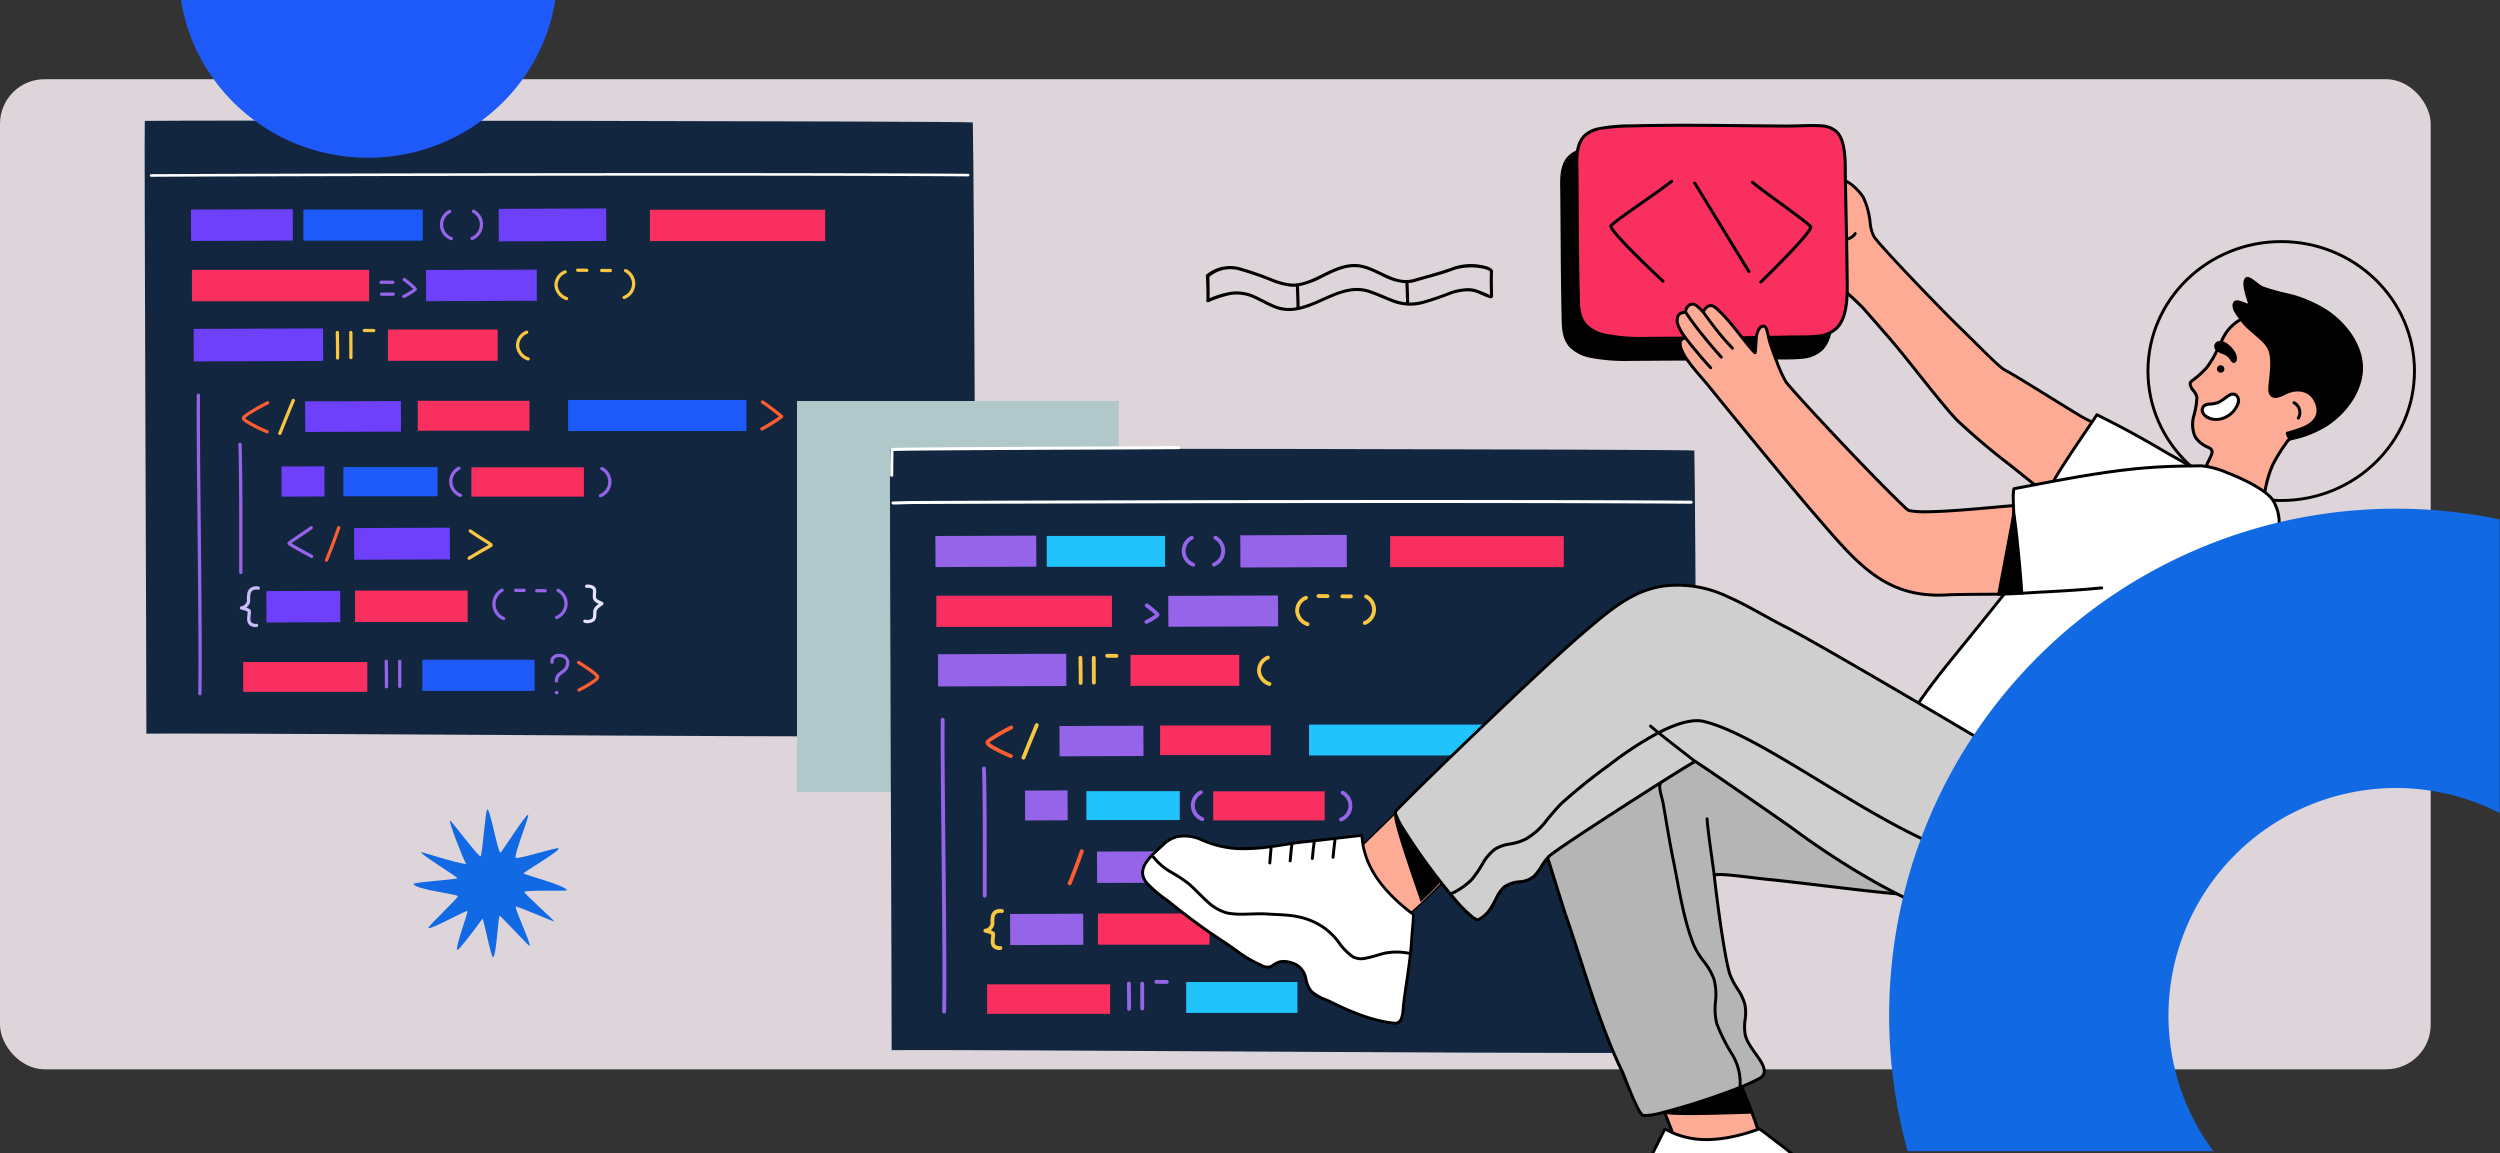 <svg xmlns="http://www.w3.org/2000/svg" xmlns:xlink="http://www.w3.org/1999/xlink" width="505" height="233" viewBox="0 0 505 233">
  <rect x="0" y="0" width="505" height="233" fill="#333333" stroke="none"/>
  <defs>
    <clipPath id="clip-path">
      <rect id="Rectángulo_405636" data-name="Rectángulo 405636" width="505" height="233" rx="9" transform="translate(915.051 768)" fill="#febfe9"/>
    </clipPath>
    <clipPath id="clip-path-2">
      <rect id="Rectángulo_386417" data-name="Rectángulo 386417" width="373.26" height="238.569" fill="none"/>
    </clipPath>
    <clipPath id="clip-path-3">
      <rect id="Rectángulo_383854" data-name="Rectángulo 383854" width="164.938" height="171.536" fill="#1169e3" stroke="#707070" stroke-width="1"/>
    </clipPath>
  </defs>
  <g id="Enmascarar_grupo_1098700" data-name="Enmascarar grupo 1098700" transform="translate(-915.051 -768)" clip-path="url(#clip-path)">
    <rect id="Rectángulo_405637" data-name="Rectángulo 405637" width="491" height="200" rx="9" transform="translate(915.051 784)" fill="#ded5db"/>
    <g id="Grupo_1102496" data-name="Grupo 1102496">
      <g id="Grupo_1078354" data-name="Grupo 1078354" transform="translate(938.611 774.206)">
        <g id="Grupo_1078353" data-name="Grupo 1078353" clip-path="url(#clip-path-2)">
          <path id="Trazado_821909" data-name="Trazado 821909" d="M45.173,267.544c22.5-.182,167.5,1.078,167.5.355.036-15.935-.268-109.811-.561-123.816-.006-.269-159.6-.484-167.259-.316-.155,0,.37,120.337.319,123.777" transform="translate(-39.163 -125.555)" fill="#12263f" fill-rule="evenodd"/>
          <path id="Trazado_821910" data-name="Trazado 821910" d="M53.334,228.4l3.586-.017c27.251-.124,123.353-.362,161.449-.06a.263.263,0,1,0,0-.526c-38.1-.3-134.2-.064-161.455.06l-3.586.017a.263.263,0,1,0,0,.526" transform="translate(-46.366 -198.896)" fill="#fff" fill-rule="evenodd"/>
          <rect id="Rectángulo_386399" data-name="Rectángulo 386399" width="20.565" height="6.336" transform="translate(15.016 36.131) rotate(-0.209)" fill="#6e40fb"/>
          <rect id="Rectángulo_386400" data-name="Rectángulo 386400" width="21.701" height="6.568" transform="translate(77.18 35.985) rotate(-0.21)" fill="#6e40fb"/>
          <rect id="Rectángulo_386401" data-name="Rectángulo 386401" width="22.365" height="6.293" transform="translate(62.495 48.339) rotate(-0.209)" fill="#6e40fb"/>
          <rect id="Rectángulo_386402" data-name="Rectángulo 386402" width="26.132" height="6.569" transform="translate(15.559 60.233) rotate(-0.211)" fill="#6e40fb"/>
          <rect id="Rectángulo_386403" data-name="Rectángulo 386403" width="19.344" height="6.176" transform="translate(38.077 74.873) rotate(-0.209)" fill="#6e40fb"/>
          <rect id="Rectángulo_386404" data-name="Rectángulo 386404" width="19.334" height="6.401" transform="matrix(1, -0.004, 0.004, 1, 47.965, 100.463)" fill="#6e40fb"/>
          <path id="Trazado_821911" data-name="Trazado 821911" d="M254.343,895.691l-14.909.054.024,6.337,14.91-.055Z" transform="translate(-209.19 -782.552)" fill="#6e40fb" fill-rule="evenodd"/>
          <rect id="Rectángulo_386405" data-name="Rectángulo 386405" width="8.676" height="6.097" transform="translate(33.292 88.027) rotate(-0.212)" fill="#6e40fb"/>
          <rect id="Rectángulo_386406" data-name="Rectángulo 386406" width="24.111" height="6.295" transform="translate(37.727 36.117)" fill="#1e5af9"/>
          <rect id="Rectángulo_386407" data-name="Rectángulo 386407" width="19.027" height="5.898" transform="translate(45.803 88.138)" fill="#1e5af9"/>
          <rect id="Rectángulo_386408" data-name="Rectángulo 386408" width="22.683" height="6.302" transform="translate(61.745 127.06)" fill="#1e5af9"/>
          <rect id="Rectángulo_386409" data-name="Rectángulo 386409" width="36.026" height="6.295" transform="translate(91.196 74.575)" fill="#1e5af9"/>
          <rect id="Rectángulo_386410" data-name="Rectángulo 386410" width="35.395" height="6.323" transform="translate(107.728 36.161)" fill="#f9305f"/>
          <rect id="Rectángulo_386411" data-name="Rectángulo 386411" width="22.164" height="6.317" transform="translate(54.804 60.365)" fill="#f9305f"/>
          <rect id="Rectángulo_386412" data-name="Rectángulo 386412" width="22.558" height="6.052" transform="translate(60.831 74.755)" fill="#f9305f"/>
          <rect id="Rectángulo_386413" data-name="Rectángulo 386413" width="22.727" height="5.921" transform="translate(71.657 88.189)" fill="#f9305f"/>
          <rect id="Rectángulo_386414" data-name="Rectángulo 386414" width="22.742" height="6.344" transform="translate(48.156 113.099)" fill="#f9305f"/>
          <rect id="Rectángulo_386415" data-name="Rectángulo 386415" width="25.076" height="6.02" transform="translate(25.564 127.532)" fill="#f9305f"/>
          <rect id="Rectángulo_386416" data-name="Rectángulo 386416" width="35.793" height="6.342" transform="translate(15.214 48.31)" fill="#f9305f"/>
          <path id="Trazado_821912" data-name="Trazado 821912" d="M518.79,286.443a3.32,3.32,0,0,0,.359,6.071.33.33,0,1,0,.231-.618,2.667,2.667,0,0,1-.268-4.878.33.33,0,1,0-.323-.576" transform="translate(-451.678 -250.225)" fill="#9564e8" fill-rule="evenodd"/>
          <path id="Trazado_821913" data-name="Trazado 821913" d="M533.57,697.145a3.321,3.321,0,0,0,.359,6.072.33.33,0,0,0,.231-.619,2.667,2.667,0,0,1-.268-4.878.33.33,0,0,0-.323-.576" transform="translate(-464.591 -609.049)" fill="#9564e8" fill-rule="evenodd"/>
          <path id="Trazado_821914" data-name="Trazado 821914" d="M602.572,892.195a3.506,3.506,0,0,0,.361,6.305.33.33,0,0,0,.239-.615,2.846,2.846,0,0,1-.268-5.12.33.33,0,0,0-.333-.57" transform="translate(-524.881 -779.459)" fill="#9564e8" fill-rule="evenodd"/>
          <path id="Trazado_821915" data-name="Trazado 821915" d="M566.289,286.829a2.7,2.7,0,0,1-.257,4.88.33.33,0,1,0,.237.616,3.36,3.36,0,0,0,.35-6.067.33.33,0,1,0-.33.571" transform="translate(-494.348 -250.06)" fill="#9564e8" fill-rule="evenodd"/>
          <path id="Trazado_821916" data-name="Trazado 821916" d="M701.492,892.978a2.7,2.7,0,0,1-.257,4.88.33.33,0,1,0,.237.616,3.36,3.36,0,0,0,.35-6.067.33.33,0,1,0-.33.571" transform="translate(-612.473 -779.644)" fill="#9564e8" fill-rule="evenodd"/>
          <path id="Trazado_821917" data-name="Trazado 821917" d="M771.595,698.254a2.7,2.7,0,0,1-.258,4.881.33.33,0,0,0,.236.616,3.36,3.36,0,0,0,.351-6.068.33.33,0,1,0-.33.571" transform="translate(-673.721 -609.517)" fill="#9564e8" fill-rule="evenodd"/>
          <path id="Trazado_821918" data-name="Trazado 821918" d="M702.085,383.086a3.2,3.2,0,0,0-2.015,3.125,3.432,3.432,0,0,0,2.333,2.871.33.33,0,0,0,.237-.616,2.783,2.783,0,0,1-1.913-2.307,2.568,2.568,0,0,1,1.644-2.48.33.33,0,1,0-.287-.594" transform="translate(-611.633 -334.668)" fill="#f9c642" fill-rule="evenodd"/>
          <path id="Trazado_821919" data-name="Trazado 821919" d="M640.584,479.605a3.2,3.2,0,0,0-2.016,3.126A3.433,3.433,0,0,0,640.9,485.6a.33.33,0,1,0,.237-.616,2.785,2.785,0,0,1-1.912-2.307,2.567,2.567,0,0,1,1.643-2.48.33.33,0,0,0-.286-.595" transform="translate(-557.9 -418.996)" fill="#f9c642" fill-rule="evenodd"/>
          <path id="Trazado_821920" data-name="Trazado 821920" d="M809.752,381.729a2.631,2.631,0,0,1-.234,4.8.33.33,0,1,0,.264.6,3.281,3.281,0,0,0,.285-5.984.33.33,0,1,0-.315.579" transform="translate(-707.091 -332.97)" fill="#f9c642" fill-rule="evenodd"/>
          <path id="Trazado_821921" data-name="Trazado 821921" d="M420.583,400.295c.655-.029,1.873.008,2.354.008a.33.33,0,0,0,0-.66c-.488,0-1.719-.038-2.384-.008a.33.33,0,1,0,.029.66" transform="translate(-367.155 -349.146)" fill="#9564e8" fill-rule="evenodd"/>
          <path id="Trazado_821922" data-name="Trazado 821922" d="M421.359,419.353c.8,0,1.5.008,2.358,0a.33.33,0,0,0,0-.66c-.86.006-1.558,0-2.353,0a.33.33,0,1,0,0,.66" transform="translate(-367.848 -365.806)" fill="#9564e8" fill-rule="evenodd"/>
          <path id="Trazado_821923" data-name="Trazado 821923" d="M458.837,397.6a22.383,22.383,0,0,0-1.982-1.624.33.33,0,0,1,.392-.531,16.5,16.5,0,0,1,2.29,1.958.367.367,0,0,1,.046.3.684.684,0,0,1-.2.3A12.145,12.145,0,0,1,457.1,399.4a.33.33,0,1,1-.285-.595,14.754,14.754,0,0,0,1.842-1.053c.065-.046.13-.1.184-.143" transform="translate(-398.945 -345.443)" fill="#9564e8" fill-rule="evenodd"/>
          <path id="Trazado_821924" data-name="Trazado 821924" d="M1033,594.392a38.58,38.58,0,0,0-3.5-2.643.33.33,0,1,1,.35-.559,44.1,44.1,0,0,1,3.849,2.924.348.348,0,0,1,.036.554,26.364,26.364,0,0,1-4.031,2.524.33.33,0,0,1-.308-.584c1.342-.708,3.006-1.81,3.609-2.216m.275.229a.439.439,0,0,0,.042.034l-.042-.034" transform="translate(-899.208 -516.47)" fill="#fd5d31" fill-rule="evenodd"/>
          <path id="Trazado_821925" data-name="Trazado 821925" d="M740.088,1011.049a3.833,3.833,0,0,0-.407-.421,32.734,32.734,0,0,0-3.259-2.233.33.33,0,1,1,.349-.56,33.694,33.694,0,0,1,3.338,2.29,2.78,2.78,0,0,1,.551.583.627.627,0,0,1,.1.32.74.74,0,0,1-.127.4,2.247,2.247,0,0,1-.439.475,21.854,21.854,0,0,1-3.363,2.041.33.33,0,1,1-.309-.583,21.066,21.066,0,0,0,3.243-1.961,1.748,1.748,0,0,0,.281-.283.386.386,0,0,0,.039-.064" transform="translate(-643.265 -880.488)" fill="#fd5d31" fill-rule="evenodd"/>
          <path id="Trazado_821926" data-name="Trazado 821926" d="M200.968,595.971a.606.606,0,0,0,.039.051,2.2,2.2,0,0,0,.365.305A28.4,28.4,0,0,0,205.5,598.4a.33.33,0,1,1-.265.6,29.259,29.259,0,0,1-4.244-2.136,2.523,2.523,0,0,1-.546-.49.71.71,0,0,1-.163-.431.54.54,0,0,1,.071-.257,1.6,1.6,0,0,1,.363-.4,33.992,33.992,0,0,1,4.6-2.7.33.33,0,1,1,.3.586,43.2,43.2,0,0,0-4.144,2.354,4.569,4.569,0,0,0-.514.44" transform="translate(-174.984 -517.706)" fill="#fd5d31" fill-rule="evenodd"/>
          <path id="Trazado_821927" data-name="Trazado 821927" d="M335.5,792.455c-.719,2.036-1.566,4.365-2.463,6.518a.33.33,0,0,0,.609.254c.9-2.165,1.754-4.5,2.476-6.553a.33.33,0,1,0-.622-.219" transform="translate(-290.95 -692.164)" fill="#fd5d31" fill-rule="evenodd"/>
          <path id="Trazado_821928" data-name="Trazado 821928" d="M261.139,588.83c-1.325,3.2-1.412,3.422-2.715,6.654a.33.33,0,0,0,.612.247c1.3-3.228,1.388-3.448,2.713-6.648a.33.33,0,0,0-.61-.252" transform="translate(-225.761 -514.275)" fill="#f9c642" fill-rule="evenodd"/>
          <path id="Trazado_821929" data-name="Trazado 821929" d="M565.4,800.5c-.055-.04-.117-.083-.183-.126-.614-.4-1.8-1.1-3.705-2.42a.33.33,0,0,1,.377-.542c2.423,1.68,3.692,2.363,4.092,2.694a.568.568,0,0,1,.258.475.376.376,0,0,1-.086.209.979.979,0,0,1-.223.184c-.425.277-1.727.926-4.286,2.487a.33.33,0,0,1-.344-.564c2.171-1.324,3.564-2.1,4.1-2.4" transform="translate(-490.265 -696.635)" fill="#f9c642" fill-rule="evenodd"/>
          <path id="Trazado_821930" data-name="Trazado 821930" d="M694.286,998.09c-.09-.709.526-.994,1.137-.984.639.012,1.341.323,1.357.966.032,1.243-.741,1.588-1.335,2.059a2.072,2.072,0,0,0-.927,1.8.33.33,0,1,0,.66-.008c-.011-.841.516-1.156,1.012-1.528a2.528,2.528,0,0,0,1.25-2.34,1.873,1.873,0,0,0-2.005-1.609,1.912,1.912,0,0,0-1.5.582,1.424,1.424,0,0,0-.308,1.145.33.33,0,0,0,.655-.083" transform="translate(-606.001 -870.581)" fill="#9564e8" fill-rule="evenodd"/>
          <path id="Trazado_821931" data-name="Trazado 821931" d="M700.928,1055.807a.33.33,0,0,1,.483.34.155.155,0,0,1,0,.07c-.008.026-.034.214-.368.238a.33.33,0,0,1-.111-.648m-.138.177a.2.2,0,0,0-.008.024c-.035.1.1.354.1.354a.936.936,0,0,1-.092-.378" transform="translate(-612.178 -922.409)" fill="#9564e8" fill-rule="evenodd"/>
          <path id="Trazado_821932" data-name="Trazado 821932" d="M273.963,795.722c.807.524,3.018,1.7,4.21,2.362a.33.33,0,1,1-.321.577c-1.2-.667-3.411-1.846-4.248-2.387a1.873,1.873,0,0,1-.395-.308.363.363,0,0,1-.087-.235.344.344,0,0,1,.046-.171.728.728,0,0,1,.16-.179c.531-.45,3.238-2.2,4.4-3.057a.33.33,0,1,1,.392.531c-1.046.774-3.343,2.261-4.162,2.869" transform="translate(-238.623 -692.184)" fill="#9564e8" fill-rule="evenodd"/>
          <path id="Trazado_821933" data-name="Trazado 821933" d="M128.023,580.494c-.123,11.621.519,47.537.3,60.3a.33.33,0,0,0,.66.012c.221-12.762-.421-48.68-.3-60.3a.33.33,0,0,0-.66-.006" transform="translate(-111.838 -506.884)" fill="#9564e8" fill-rule="evenodd"/>
          <path id="Trazado_821934" data-name="Trazado 821934" d="M194.695,659.145c.213,6.45.158,20.219.158,25.878a.33.33,0,1,0,.66,0c0-5.664.055-19.445-.158-25.9a.33.33,0,0,0-.66.021" transform="translate(-170.102 -575.589)" fill="#9564e8" fill-rule="evenodd"/>
          <path id="Trazado_821935" data-name="Trazado 821935" d="M350.4,480.272c.019,2.189.068,3.583.04,5.146a.33.33,0,0,0,.66.012c.027-1.57-.021-2.967-.04-5.163a.33.33,0,1,0-.66.005" transform="translate(-306.143 -419.316)" fill="#f9c642" fill-rule="evenodd"/>
          <path id="Trazado_821936" data-name="Trazado 821936" d="M428.548,1006.136c.019,2.189.068,3.582.04,5.145a.33.33,0,0,0,.66.012c.028-1.569-.021-2.967-.04-5.164a.33.33,0,1,0-.66.006" transform="translate(-374.416 -878.755)" fill="#9564e8" fill-rule="evenodd"/>
          <path id="Trazado_821937" data-name="Trazado 821937" d="M371.951,480.414c0,1.706.013,3.942.009,5.048a.33.33,0,0,0,.66,0c0-1.107-.012-3.343-.009-5.05a.33.33,0,1,0-.66,0" transform="translate(-324.967 -419.443)" fill="#f9c642" fill-rule="evenodd"/>
          <path id="Trazado_821938" data-name="Trazado 821938" d="M450.095,1006.285c0,1.706.013,3.942.009,5.048a.33.33,0,1,0,.66,0c0-1.107-.012-3.343-.009-5.05a.33.33,0,0,0-.66,0" transform="translate(-393.241 -878.889)" fill="#9564e8" fill-rule="evenodd"/>
          <path id="Trazado_821939" data-name="Trazado 821939" d="M393.881,477.426c.619-.012,1.163,0,1.881.013a.33.33,0,1,0,.009-.66c-.726-.01-1.277-.025-1.9-.013a.33.33,0,0,0,.012.66" transform="translate(-343.835 -416.54)" fill="#f9c642" fill-rule="evenodd"/>
          <path id="Trazado_821940" data-name="Trazado 821940" d="M635.845,893.016c.562-.014,1.056,0,1.708,0a.33.33,0,0,0,.006-.66c-.66-.005-1.161-.016-1.729,0a.33.33,0,0,0,.016.66" transform="translate(-555.234 -779.633)" fill="#9564e8" fill-rule="evenodd"/>
          <path id="Trazado_821941" data-name="Trazado 821941" d="M669.382,893.577c.562-.014,1.056,0,1.708,0a.33.33,0,0,0,.005-.66c-.66-.006-1.161-.016-1.729,0a.33.33,0,0,0,.016.659" transform="translate(-584.535 -780.123)" fill="#9564e8" fill-rule="evenodd"/>
          <path id="Trazado_821942" data-name="Trazado 821942" d="M735.014,380.97c.806.026,1.2.008,1.825.022a.33.33,0,1,0,.015-.659c-.626-.014-1.016,0-1.818-.023a.33.33,0,1,0-.021.66" transform="translate(-641.891 -332.271)" fill="#f9c642" fill-rule="evenodd"/>
          <path id="Trazado_821943" data-name="Trazado 821943" d="M773.421,381.4c.581.013,1.13.032,1.762.014a.33.33,0,0,0-.018-.66c-.621.018-1.159,0-1.729-.014a.33.33,0,0,0-.015.66" transform="translate(-675.445 -332.646)" fill="#f9c642" fill-rule="evenodd"/>
          <path id="Trazado_821944" data-name="Trazado 821944" d="M198.574,893.65a2.267,2.267,0,0,0-.3-.152c-.424-.161-.97-.275-1.057-.307a.327.327,0,0,1-.222-.379.32.32,0,0,1,.337-.269,1.124,1.124,0,0,0,.737-.424,1.154,1.154,0,0,0,.366-.677,6.18,6.18,0,0,1,.079-1.574,1.728,1.728,0,0,1,.623-1.02,2.112,2.112,0,0,1,1.6-.3.33.33,0,1,1-.086.654,1.51,1.51,0,0,0-1.121.176,1.242,1.242,0,0,0-.417.868,7.04,7.04,0,0,0-.019,1.179,1.846,1.846,0,0,1-.541,1.146,2.443,2.443,0,0,1-.258.24,3.825,3.825,0,0,1,.437.169,1.074,1.074,0,0,1,.407.3.484.484,0,0,1,.1.278c.008.466-.107,1.018-.109,1.513a1.012,1.012,0,0,0,.2.724,1.352,1.352,0,0,0,1.032.284.33.33,0,0,1,0,.66,1.949,1.949,0,0,1-1.519-.494,1.661,1.661,0,0,1-.378-1.177c0-.462.1-.975.109-1.418" transform="translate(-172.105 -776.281)" fill="#ccbcfd" fill-rule="evenodd"/>
          <path id="Trazado_821945" data-name="Trazado 821945" d="M749.2,889.641a3.567,3.567,0,0,1-.641-.359,1.254,1.254,0,0,1-.56-.863,9.2,9.2,0,0,1,.032-1.205c.005-.241,0-.459-.18-.6a1.8,1.8,0,0,0-1.076-.2.33.33,0,1,1-.006-.659,2.385,2.385,0,0,1,1.483.336,1.143,1.143,0,0,1,.435.9c.025.4-.08.882-.032,1.36a.468.468,0,0,0,.15.275,1.711,1.711,0,0,0,.4.281c.234.127.472.219.617.285a.845.845,0,0,1,.225.14.35.35,0,0,1-.036.542,7.815,7.815,0,0,0-.9.694,1.057,1.057,0,0,0-.384.754,6.159,6.159,0,0,1-.034.941,1.4,1.4,0,0,1-.468.907,2.4,2.4,0,0,1-1.883.309.33.33,0,0,1,.083-.654,1.834,1.834,0,0,0,1.378-.163.753.753,0,0,0,.237-.5,5.454,5.454,0,0,0,.026-.838,1.694,1.694,0,0,1,.582-1.229,4.959,4.959,0,0,1,.559-.457" transform="translate(-651.812 -773.871)" fill="#e9e2fe" fill-rule="evenodd"/>
        </g>
      </g>
      <path id="Sustracción_14" data-name="Sustracción 14" d="M37.8,0A38.646,38.646,0,0,0,24.222,2.441,38.243,38.243,0,0,0,12.787,9.165,37.81,37.81,0,0,0,4.408,19.272,36.9,36.9,0,0,0,0,31.863H75.6a36.9,36.9,0,0,0-4.408-12.591A37.81,37.81,0,0,0,62.816,9.165,38.244,38.244,0,0,0,51.38,2.441,38.647,38.647,0,0,0,37.8,0Z" transform="translate(1027.214 799.863) rotate(180)" fill="#1e5af9"/>
      <rect id="Rectángulo_405635" data-name="Rectángulo 405635" width="65" height="79" transform="translate(1076.051 849)" fill="#b1c8cb"/>
      <g id="Grupo_1102495" data-name="Grupo 1102495" transform="translate(4040.043 11411.829)">
        <path id="Trazado_822237" data-name="Trazado 822237" d="M871.494,797.527c22.078-.178,162.7,1.057,162.7.348.036-15.632-.263-107.728-.552-121.468,0-.264-154.949-.474-162.459-.309-.152,0,.364,118.054.314,121.43" transform="translate(-3816.376 -11229.226)" fill="#12263f" fill-rule="evenodd"/>
        <path id="Trazado_822238" data-name="Trazado 822238" d="M873.579,746.943c1.124,0,2.441-.092,4.178-.1,26.734-.121,119.681-.355,157.054-.058a.308.308,0,0,0,.005-.615c-37.374-.3-130.326-.063-157.061.058-1.737.009-3.054.1-4.177.1a.308.308,0,0,0-.307.309c0,.169.309.306.309.306" transform="translate(-3818.181 -11288.858)" fill="#fff" fill-rule="evenodd"/>
        <path id="Trazado_822239" data-name="Trazado 822239" d="M940.5,1044.037c-.121,11.516.514,46.285.295,58.928a.39.39,0,1,0,.781.014c.219-12.645-.416-47.417-.3-58.933a.39.39,0,1,0-.78-.009" transform="translate(-3875.454 -11542.46)" fill="#9564e8" fill-rule="evenodd"/>
        <rect id="Rectángulo_386418" data-name="Rectángulo 386418" width="20.377" height="6.278" transform="translate(-2936.048 -10535.558) rotate(-0.21)" fill="#9564e8"/>
        <rect id="Rectángulo_386419" data-name="Rectángulo 386419" width="21.502" height="6.507" transform="translate(-2874.452 -10535.702) rotate(-0.211)" fill="#9564e8"/>
        <rect id="Rectángulo_386420" data-name="Rectángulo 386420" width="22.16" height="6.236" transform="translate(-2889.003 -10523.46) rotate(-0.213)" fill="#9564e8"/>
        <path id="Trazado_822240" data-name="Trazado 822240" d="M962.718,956.019l-25.894.1.025,6.509,25.894-.094Z" transform="translate(-3872.334 -11467.79)" fill="#9564e8" fill-rule="evenodd"/>
        <rect id="Rectángulo_386421" data-name="Rectángulo 386421" width="16.948" height="6.121" transform="matrix(1, -0.004, 0.004, 1, -2910.98, -10497.17)" fill="#9564e8"/>
        <rect id="Rectángulo_386422" data-name="Rectángulo 386422" width="19.157" height="6.342" transform="translate(-2903.4 -10471.813) rotate(-0.211)" fill="#9564e8"/>
        <rect id="Rectángulo_386423" data-name="Rectángulo 386423" width="14.772" height="6.279" transform="matrix(1, -0.004, 0.004, 1, -2920.958, -10459.2)" fill="#9564e8"/>
        <rect id="Rectángulo_386424" data-name="Rectángulo 386424" width="8.597" height="6.04" transform="matrix(1, -0.004, 0.004, 1, -2917.938, -10484.136)" fill="#9564e8"/>
        <rect id="Rectángulo_386425" data-name="Rectángulo 386425" width="23.89" height="6.238" transform="translate(-2913.543 -10535.571)" fill="#21c3fc"/>
        <rect id="Rectángulo_386426" data-name="Rectángulo 386426" width="18.853" height="5.844" transform="translate(-2905.542 -10484.025)" fill="#21c3fc"/>
        <rect id="Rectángulo_386427" data-name="Rectángulo 386427" width="22.476" height="6.245" transform="translate(-2885.385 -10445.461)" fill="#21c3fc"/>
        <rect id="Rectángulo_386428" data-name="Rectángulo 386428" width="35.697" height="6.238" transform="translate(-2860.564 -10497.466)" fill="#21c3fc"/>
        <rect id="Rectángulo_386429" data-name="Rectángulo 386429" width="35.072" height="6.265" transform="translate(-2844.183 -10535.527)" fill="#f9305f"/>
        <rect id="Rectángulo_386430" data-name="Rectángulo 386430" width="21.962" height="6.259" transform="translate(-2896.624 -10511.545)" fill="#f9305f"/>
        <rect id="Rectángulo_386431" data-name="Rectángulo 386431" width="22.352" height="5.996" transform="translate(-2890.652 -10497.286)" fill="#f9305f"/>
        <rect id="Rectángulo_386432" data-name="Rectángulo 386432" width="22.519" height="5.866" transform="translate(-2879.924 -10483.975)" fill="#f9305f"/>
        <rect id="Rectángulo_386433" data-name="Rectángulo 386433" width="22.534" height="6.286" transform="translate(-2903.21 -10459.294)" fill="#f9305f"/>
        <rect id="Rectángulo_386434" data-name="Rectángulo 386434" width="24.846" height="5.967" transform="translate(-2925.596 -10444.994)" fill="#f9305f"/>
        <rect id="Rectángulo_386435" data-name="Rectángulo 386435" width="35.466" height="6.283" transform="translate(-2935.852 -10523.489)" fill="#f9305f"/>
        <path id="Trazado_822241" data-name="Trazado 822241" d="M1271.418,795.143a3.352,3.352,0,0,0,.365,6.129.39.39,0,1,0,.273-.731,2.579,2.579,0,0,1-.257-4.718.39.39,0,1,0-.382-.681" transform="translate(-4155.877 -11330.669)" fill="#9564e8" fill-rule="evenodd"/>
        <path id="Trazado_822242" data-name="Trazado 822242" d="M1283.922,1142.643a3.352,3.352,0,0,0,.364,6.13.391.391,0,0,0,.273-.732,2.579,2.579,0,0,1-.256-4.718.39.39,0,0,0-.382-.681" transform="translate(-4166.53 -11626.766)" fill="#9564e8" fill-rule="evenodd"/>
        <path id="Trazado_822243" data-name="Trazado 822243" d="M1311.417,795.663a2.614,2.614,0,0,1-.247,4.722.39.39,0,0,0,.281.729,3.393,3.393,0,0,0,.357-6.127.39.39,0,1,0-.39.676" transform="translate(-4191.092 -11330.534)" fill="#9564e8" fill-rule="evenodd"/>
        <path id="Trazado_822244" data-name="Trazado 822244" d="M1425.812,1308.528a2.614,2.614,0,0,1-.247,4.722.39.39,0,0,0,.281.729,3.393,3.393,0,0,0,.357-6.126.39.39,0,1,0-.39.676" transform="translate(-4288.565 -11767.534)" fill="#9564e8" fill-rule="evenodd"/>
        <path id="Trazado_822245" data-name="Trazado 822245" d="M1485.124,1143.768a2.614,2.614,0,0,1-.246,4.722.39.39,0,1,0,.281.728,3.392,3.392,0,0,0,.355-6.126.39.39,0,0,0-.39.675" transform="translate(-4339.104 -11627.147)" fill="#9564e8" fill-rule="evenodd"/>
        <path id="Trazado_822246" data-name="Trazado 822246" d="M1426.545,876.908a3.233,3.233,0,0,0-2.033,3.159,3.462,3.462,0,0,0,2.352,2.9.39.39,0,1,0,.28-.729,2.694,2.694,0,0,1-1.854-2.231,2.483,2.483,0,0,1,1.593-2.4.39.39,0,0,0-.338-.7" transform="translate(-4287.873 -11400.349)" fill="#f9c642" fill-rule="evenodd"/>
        <path id="Trazado_822247" data-name="Trazado 822247" d="M1374.506,958.575a3.234,3.234,0,0,0-2.033,3.159,3.463,3.463,0,0,0,2.352,2.9.39.39,0,1,0,.28-.728,2.7,2.7,0,0,1-1.854-2.231,2.484,2.484,0,0,1,1.592-2.4.39.39,0,0,0-.338-.7" transform="translate(-4243.532 -11469.936)" fill="#f9c642" fill-rule="evenodd"/>
        <path id="Trazado_822248" data-name="Trazado 822248" d="M1517.407,875.958a2.546,2.546,0,0,1-.225,4.643.39.39,0,1,0,.311.716,3.314,3.314,0,0,0,.288-6.044.39.39,0,1,0-.374.685" transform="translate(-4366.641 -11398.948)" fill="#f9c642" fill-rule="evenodd"/>
        <path id="Trazado_822249" data-name="Trazado 822249" d="M1220.693,889.563a22.992,22.992,0,0,0-1.907-1.553.391.391,0,0,1,.465-.628,16.3,16.3,0,0,1,2.284,1.957.426.426,0,0,1,.054.345.744.744,0,0,1-.217.33,12.039,12.039,0,0,1-2.283,1.386.39.39,0,0,1-.337-.7,14.58,14.58,0,0,0,1.816-1.039c.041-.029.084-.063.125-.094" transform="translate(-4112.369 -11409.242)" fill="#9564e8" fill-rule="evenodd"/>
        <path id="Trazado_822250" data-name="Trazado 822250" d="M1706.707,1056.215a37.506,37.506,0,0,0-3.4-2.561.39.39,0,1,1,.413-.662,43.67,43.67,0,0,1,3.817,2.9.386.386,0,0,1,.174.324.471.471,0,0,1-.127.32,26.222,26.222,0,0,1-4.012,2.515.39.39,0,0,1-.364-.691c1.282-.677,2.864-1.717,3.5-2.144m.331.274a.405.405,0,0,0,.051.042l-.051-.042" transform="translate(-4525.171 -11550.368)" fill="#fd5d31" fill-rule="evenodd"/>
        <path id="Trazado_822251" data-name="Trazado 822251" d="M1002.47,1057.577a2.665,2.665,0,0,0,.346.3,28.087,28.087,0,0,0,4.08,2.046.391.391,0,1,1-.313.715,28.944,28.944,0,0,1-4.217-2.124,2.54,2.54,0,0,1-.555-.5.771.771,0,0,1-.175-.466.6.6,0,0,1,.078-.283,1.616,1.616,0,0,1,.375-.418,33.7,33.7,0,0,1,4.575-2.679.391.391,0,0,1,.359.694,42.641,42.641,0,0,0-4.1,2.328,4.5,4.5,0,0,0-.455.381" transform="translate(-3927.558 -11551.389)" fill="#fd5d31" fill-rule="evenodd"/>
        <path id="Trazado_822252" data-name="Trazado 822252" d="M1116.413,1223.343c-.711,2.017-1.551,4.323-2.439,6.454a.39.39,0,1,0,.72.3c.894-2.146,1.739-4.465,2.455-6.5a.39.39,0,0,0-.736-.259" transform="translate(-4023.253 -11695.348)" fill="#fd5d31" fill-rule="evenodd"/>
        <path id="Trazado_822253" data-name="Trazado 822253" d="M1053.531,1051.049c-1.313,3.174-1.4,3.392-2.689,6.593a.39.39,0,0,0,.723.292c1.289-3.2,1.377-3.416,2.688-6.587a.39.39,0,0,0-.721-.3" transform="translate(-3969.461 -11548.557)" fill="#f9c642" fill-rule="evenodd"/>
        <path id="Trazado_822254" data-name="Trazado 822254" d="M1311.131,1230.586l-.1-.066c-.609-.4-1.788-1.091-3.673-2.4a.39.39,0,1,1,.444-.642c2.4,1.666,3.663,2.345,4.06,2.672a.622.622,0,0,1,.279.525.637.637,0,0,1-.335.438c-.421.274-1.711.917-4.248,2.465a.39.39,0,0,1-.406-.667c2.051-1.251,3.4-2.01,3.977-2.327" transform="translate(-4187.723 -11699.036)" fill="#f9c642" fill-rule="evenodd"/>
        <path id="Trazado_822255" data-name="Trazado 822255" d="M996.916,1110.588c.209,6.389.155,20.031.155,25.638a.39.39,0,1,0,.781,0c0-5.612.054-19.268-.156-25.664a.39.39,0,1,0-.779.026" transform="translate(-3923.536 -11599.15)" fill="#9564e8" fill-rule="evenodd"/>
        <path id="Trazado_822256" data-name="Trazado 822256" d="M1128.659,959.24c.018,2.169.066,3.548.04,5.1a.39.39,0,0,0,.779.014c.027-1.556-.021-2.941-.039-5.118a.39.39,0,1,0-.781.006" transform="translate(-4035.792 -11470.2)" fill="#f9c642" fill-rule="evenodd"/>
        <path id="Trazado_822257" data-name="Trazado 822257" d="M1194.776,1404.183c.018,2.168.067,3.548.04,5.1a.39.39,0,1,0,.781.013c.027-1.556-.021-2.94-.04-5.118a.39.39,0,0,0-.78.008" transform="translate(-4092.128 -11849.325)" fill="#9564e8" fill-rule="evenodd"/>
        <path id="Trazado_822258" data-name="Trazado 822258" d="M1146.884,959.362c0,1.691.013,3.906.01,5a.39.39,0,0,0,.781,0c0-1.1-.012-3.313-.01-5a.39.39,0,0,0-.781,0" transform="translate(-4051.32 -11470.308)" fill="#f9c642" fill-rule="evenodd"/>
        <path id="Trazado_822259" data-name="Trazado 822259" d="M1213.005,1404.3c0,1.69.013,3.906.01,5a.39.39,0,0,0,.781,0c0-1.1-.013-3.313-.01-5a.39.39,0,1,0-.781,0" transform="translate(-4107.661 -11849.425)" fill="#9564e8" fill-rule="evenodd"/>
        <path id="Trazado_822260" data-name="Trazado 822260" d="M1165.552,956.945c.611-.011,1.15,0,1.861.013a.39.39,0,0,0,.011-.781c-.72-.011-1.266-.024-1.887-.013a.39.39,0,1,0,.014.78" transform="translate(-4066.889 -11467.911)" fill="#f9c642" fill-rule="evenodd"/>
        <path id="Trazado_822261" data-name="Trazado 822261" d="M1370.284,1308.576c.556-.013,1.045,0,1.69,0a.39.39,0,1,0,.008-.781c-.656-.005-1.152-.015-1.716,0a.39.39,0,1,0,.018.779" transform="translate(-4241.334 -11767.525)" fill="#9564e8" fill-rule="evenodd"/>
        <path id="Trazado_822262" data-name="Trazado 822262" d="M1398.654,1309.051c.556-.013,1.045,0,1.69,0a.39.39,0,0,0,.008-.781c-.656-.006-1.152-.015-1.717,0a.39.39,0,1,0,.02.781" transform="translate(-4265.507 -11767.93)" fill="#9564e8" fill-rule="evenodd"/>
        <path id="Trazado_822263" data-name="Trazado 822263" d="M1232.663,1402.143c.7.014,1.307.016,2.114.022a.39.39,0,0,0,.007-.781c-.8-.006-1.413-.007-2.1-.022a.39.39,0,0,0-.016.78" transform="translate(-4124.086 -11847.256)" fill="#9564e8" fill-rule="evenodd"/>
        <path id="Trazado_822264" data-name="Trazado 822264" d="M1454.187,875.329c.8.025,1.187.009,1.809.023a.39.39,0,1,0,.017-.78c-.62-.014-1.007,0-1.8-.023a.39.39,0,0,0-.025.78" transform="translate(-4312.844 -11398.372)" fill="#f9c642" fill-rule="evenodd"/>
        <path id="Trazado_822265" data-name="Trazado 822265" d="M1486.686,875.7c.577.012,1.121.031,1.75.013a.391.391,0,0,0-.023-.781c-.615.019-1.147,0-1.71-.013a.39.39,0,0,0-.016.78" transform="translate(-4340.532 -11398.685)" fill="#f9c642" fill-rule="evenodd"/>
        <path id="Trazado_822266" data-name="Trazado 822266" d="M1000.421,1309.731a2.332,2.332,0,0,0-.259-.126c-.419-.159-.96-.272-1.046-.3a.385.385,0,0,1-.26-.448.377.377,0,0,1,.4-.318,1.054,1.054,0,0,0,.684-.4,1.083,1.083,0,0,0,.345-.626,6.131,6.131,0,0,1,.08-1.575,1.767,1.767,0,0,1,.641-1.047,2.153,2.153,0,0,1,1.632-.311.39.39,0,1,1-.1.774,1.426,1.426,0,0,0-1.063.162,1.165,1.165,0,0,0-.389.818,6.834,6.834,0,0,0-.018,1.157,1.894,1.894,0,0,1-.553,1.179c-.057.062-.117.12-.18.176a2.588,2.588,0,0,1,.55.249.651.651,0,0,1,.323.513c.009.461-.106,1.009-.107,1.5a.94.94,0,0,0,.181.674,1.287,1.287,0,0,0,.976.261.39.39,0,0,1,.005.781,1.989,1.989,0,0,1-1.552-.51,1.7,1.7,0,0,1-.39-1.21c0-.446.1-.94.107-1.37" transform="translate(-3925.183 -11764.76)" fill="#f9c642" fill-rule="evenodd"/>
        <path id="Trazado_822267" data-name="Trazado 822267" d="M1466.477,1306.136a3.362,3.362,0,0,1-.551-.318,1.3,1.3,0,0,1-.58-.9,9.22,9.22,0,0,1,.032-1.2c.005-.218.011-.416-.153-.541a1.731,1.731,0,0,0-1.026-.187.39.39,0,1,1-.009-.78,2.411,2.411,0,0,1,1.508.347,1.191,1.191,0,0,1,.457.94c.025.394-.078.872-.031,1.345a.406.406,0,0,0,.131.234,1.585,1.585,0,0,0,.377.267c.23.125.465.216.607.282a.87.87,0,0,1,.241.151.409.409,0,0,1-.042.633,7.673,7.673,0,0,0-.889.682.986.986,0,0,0-.361.7,6.25,6.25,0,0,1-.034.942,1.441,1.441,0,0,1-.488.937,2.429,2.429,0,0,1-1.913.32.39.39,0,1,1,.1-.774c.685.088,1.087.042,1.317-.148a.684.684,0,0,0,.213-.454,5.39,5.39,0,0,0,.025-.82,1.624,1.624,0,0,1,.412-1.066,3.912,3.912,0,0,1,.659-.593" transform="translate(-4321.026 -11762.77)" fill="#fe825f" fill-rule="evenodd"/>
        <path id="Trazado_822268" data-name="Trazado 822268" d="M872.178,673.417c-.017.372-.058,4.3-.041,4.861a.308.308,0,1,1-.615.019c-.017-.564.028-4.715.049-5.041a1.068,1.068,0,0,1,.035-.233.308.308,0,0,1,.258-.2,4.891,4.891,0,0,1,1.019-.058c9.133-.189,52.543-.29,56.9-.356a.308.308,0,1,1,.01.615c-4.353.067-47.761.168-56.893.357a5.2,5.2,0,0,0-.718.041" transform="translate(-3816.689 -11226.129)" fill="#fff" fill-rule="evenodd"/>
        <path id="Trazado_822269" data-name="Trazado 822269" d="M1519.824,1169.168a.3.3,0,0,0-.485-.074c-.181.19-6.739,6.57-7.6,7.472a.614.614,0,0,0-.156.38,2.827,2.827,0,0,0,.205,1.054,38.658,38.658,0,0,0,5.585,9.22,18.483,18.483,0,0,0,3.317,2.972,2.661,2.661,0,0,0,.521.273.54.54,0,0,0,.226.033.634.634,0,0,0,.267-.128c.25-.183.828-.693,1.549-1.36,1.661-1.535,4.1-3.9,5.047-4.927a5.264,5.264,0,0,0,.368-.429.582.582,0,0,0,.094-.183.353.353,0,0,0-.011-.193,2.6,2.6,0,0,0-.214-.411c-1.167-1.962-7.332-10.863-8.717-13.7m-.349.631c-1.309,1.285-6.48,6.322-7.285,7.164a1.346,1.346,0,0,0,.013.282,7.247,7.247,0,0,0,.542,1.51,39.961,39.961,0,0,0,5.075,8.061,17.937,17.937,0,0,0,3.2,2.871,3.583,3.583,0,0,0,.344.187c.195-.162.842-.705,1.491-1.3,1.651-1.524,4.076-3.876,5.014-4.893.108-.117.206-.233.268-.309-.105-.18-.354-.6-.662-1.081-1.838-2.85-6.5-9.677-8-12.486" transform="translate(-4362.072 -11649.267)" fill-rule="evenodd"/>
        <path id="Trazado_822270" data-name="Trazado 822270" d="M2614.26,444.087c-15.006,0-27.215-11.864-27.215-26.447s12.208-26.447,27.215-26.447,27.214,11.864,27.214,26.447-12.208,26.447-27.214,26.447m0-52.3c-14.68,0-26.623,11.6-26.623,25.855s11.943,25.855,26.623,25.855,26.623-11.6,26.623-25.855-11.943-25.855-26.623-25.855" transform="translate(-5278.447 -10986.518)"/>
        <path id="Trazado_822271" data-name="Trazado 822271" d="M2172.178,332.707a37.265,37.265,0,0,1,3.647,3.432c2.458,2.831,4.688,5.3,7.068,8.192,3.894,4.735,9.086,11.55,11.747,14.278a136.6,136.6,0,0,0,10.495,8.88c2.036,1.609,6.106,4.967,6.672,5.124,1.8.5,3.67-1.043,5.492-3.217s4.054-7.516,5.218-10.082c.085-.189-.914-.429-2.376-1.263-3.116-1.777-13.529-8.424-15.773-9.564-1.335-.678-4.622-4.187-9.13-8.56-4.2-4.072-16.311-16.661-17.48-18.528-.915-1.46-.7-5.412-2.129-7.9-.51-.887-2.834-3.5-4.161-3.305-.461.069.621,17.05.709,22.513" transform="translate(-4924.247 -10917.489)" fill="#fdab95" fill-rule="evenodd"/>
        <path id="Trazado_822272" data-name="Trazado 822272" d="M2170.158,330.916c-.087-4.99-.962-19.119-.8-21.958a1.747,1.747,0,0,1,.1-.6.324.324,0,0,1,.244-.177,2.474,2.474,0,0,1,1.595.5,11.122,11.122,0,0,1,2.871,2.949,16.1,16.1,0,0,1,1.433,5.308,7.724,7.724,0,0,0,.69,2.584c1.166,1.861,13.248,14.412,17.434,18.472,4.477,4.341,7.731,7.835,9.058,8.508,2.246,1.141,12.667,7.792,15.786,9.571,1.183.675,2.066.968,2.327,1.155a.379.379,0,0,1,.173.491c-1.172,2.584-3.43,7.965-5.261,10.151a11.647,11.647,0,0,1-3.4,3,3.311,3.311,0,0,1-2.4.31,3.78,3.78,0,0,1-.809-.483c-1.4-.993-4.336-3.405-5.969-4.694a136.832,136.832,0,0,1-10.523-8.907c-2.666-2.731-7.865-9.554-11.764-14.3-2.379-2.894-4.607-5.356-7.064-8.186-.646-.744-3.164-3.031-3.509-3.343a.3.3,0,0,1-.171-.136.306.306,0,0,1-.044-.2c0-.009,0-.016,0-.025m-.189-22.15a15.232,15.232,0,0,0-.033,1.549c.043,4.5.732,15.994.819,20.494.584.464,2.9,2.637,3.576,3.415,2.46,2.834,4.691,5.3,7.074,8.2,3.889,4.728,9.072,11.534,11.73,14.258a135.747,135.747,0,0,0,10.466,8.854c1.424,1.125,3.843,3.107,5.36,4.248a7.406,7.406,0,0,0,1.207.823,3.057,3.057,0,0,0,2.5-.569,12.9,12.9,0,0,0,2.686-2.552c1.765-2.106,3.918-7.224,5.095-9.834-.344-.185-1.141-.472-2.171-1.058-3.114-1.776-13.518-8.418-15.76-9.557-1.345-.683-4.662-4.209-9.2-8.612-4.209-4.083-16.353-16.712-17.524-18.583a8.337,8.337,0,0,1-.775-2.807,15.464,15.464,0,0,0-1.36-5.1,10.6,10.6,0,0,0-2.2-2.4,4.3,4.3,0,0,0-1.108-.674,1.39,1.39,0,0,0-.377-.091" transform="translate(-4922.526 -10915.77)" fill-rule="evenodd"/>
        <path id="Trazado_822273" data-name="Trazado 822273" d="M2657.15,498.344a9.179,9.179,0,0,0-3.85,3.948c-1.187,2.349-1.749,3.989-3.4,6.076a19.147,19.147,0,0,1-2.332,2.144c-.339.284-.873.494-.9,1-.042.918,1.316,1.812,1.356,2.763.108,2.53-1.723,4.974-.346,7.94a5.5,5.5,0,0,0,1.9,1.777c.4.263,1.272.494,1.465.982.331.83-1.3,2.858-1.012,3.138.569.556,11.222,5.36,11.688,5.264a27.4,27.4,0,0,1,1.68-5.623,35.22,35.22,0,0,1,3.04-4.8,17.891,17.891,0,0,1,2.4-1.35c1.844-1.011,4.074-2.916,3.875-5.071-.212-2.3-2.228-5.008-6.277-4.02-.716.175-2.609,1.141-2.706.931a6.324,6.324,0,0,1-.134-3.859c.586-3.068.021-4.756-.7-5.9a16.259,16.259,0,0,0-5.759-5.339" transform="translate(-5329.252 -11077.817)" fill="#fdab95" fill-rule="evenodd"/>
        <path id="Trazado_822274" data-name="Trazado 822274" d="M2664.928,521.358a34.2,34.2,0,0,0-3.018,4.763,23.024,23.024,0,0,0-1.617,5.476.534.534,0,0,1-.1.213.317.317,0,0,1-.173.1.576.576,0,0,1-.234-.012,11.524,11.524,0,0,1-1.283-.46c-2.394-.961-7.306-3.183-9.41-4.263a6.32,6.32,0,0,1-1.039-.61.437.437,0,0,1-.126-.35,1.966,1.966,0,0,1,.219-.648c.212-.438.557-1.027.748-1.551a1.077,1.077,0,0,0,.1-.695,1.011,1.011,0,0,0-.51-.416c-.3-.157-.629-.286-.838-.422a5.85,5.85,0,0,1-2.016-1.906,6.526,6.526,0,0,1-.324-4.326,15.488,15.488,0,0,0,.642-3.729,2.526,2.526,0,0,0-.648-1.224,2.686,2.686,0,0,1-.708-1.566,1.1,1.1,0,0,1,.438-.807c.179-.152.4-.276.569-.419a18.784,18.784,0,0,0,2.288-2.1c1.636-2.068,2.189-3.7,3.367-6.025a8.983,8.983,0,0,1,3.6-3.838,2.953,2.953,0,0,0,.319-.2.306.306,0,0,1,.361-.038,16.561,16.561,0,0,1,5.866,5.441c.743,1.191,1.345,2.94.736,6.124a6.4,6.4,0,0,0,.033,3.489c.1-.029.25-.074.382-.125.654-.251,1.589-.68,2.048-.792a5.68,5.68,0,0,1,4.117.352,5,5,0,0,1,2.541,3.937,3.964,3.964,0,0,1-.8,2.63,9.792,9.792,0,0,1-3.233,2.739c-.386.213-1.341.677-1.922,1.014-.168.1-.345.224-.371.242m-9.54-24.422c-.063.039-.138.084-.224.135a8.391,8.391,0,0,0-3.364,3.587c-1.2,2.369-1.769,4.023-3.433,6.128a19.606,19.606,0,0,1-2.376,2.19c-.169.142-.387.265-.565.416a.514.514,0,0,0-.222.366,1.045,1.045,0,0,0,.152.526,5.508,5.508,0,0,0,.436.646,3.152,3.152,0,0,1,.77,1.564,16.181,16.181,0,0,1-.655,3.882,5.926,5.926,0,0,0,.28,3.94,5.141,5.141,0,0,0,1.794,1.649c.239.156.645.3.971.5a1.392,1.392,0,0,1,.612.631,1.492,1.492,0,0,1-.04.969,9.709,9.709,0,0,1-.658,1.437c-.115.221-.216.422-.279.582a.99.99,0,0,0-.032.1c.14.094.426.245.816.445,2.091,1.073,6.977,3.283,9.357,4.239.4.162.792.3,1.017.371a21.9,21.9,0,0,1,1.611-5.387,35.5,35.5,0,0,1,3.051-4.82,1.143,1.143,0,0,1,.346-.3c.527-.338,1.723-.917,2.17-1.163a9.118,9.118,0,0,0,3.023-2.553,3.352,3.352,0,0,0,.694-2.22,4.382,4.382,0,0,0-2.218-3.451,5.093,5.093,0,0,0-3.681-.3c-.572.14-1.9.785-2.451.93a.787.787,0,0,1-.367.025.344.344,0,0,1-.24-.2,6.618,6.618,0,0,1-.157-4.046c.565-2.953.036-4.578-.654-5.683a15.846,15.846,0,0,0-5.486-5.137" transform="translate(-5327.478 -11076.044)" fill-rule="evenodd"/>
        <path id="Trazado_822275" data-name="Trazado 822275" d="M1841.583,293.942c-.051-8.119-.395-20.632-.395-23.988,0-4.264-.66-6.506-1.947-7.675a5.2,5.2,0,0,0-3.132-1.182c-1.845-.181-4.24.05-7.223.034-10.064-.05-21.142-.295-31.2-.026a33.6,33.6,0,0,0-6.831.624,6.037,6.037,0,0,0-2.84,1.456c-1.167,1.145-1.716,2.944-1.671,5.828.118,7.708.075,18.479.321,27.862.057,2.177.476,3.869,1.7,5.116a8.22,8.22,0,0,0,4.295,2.058,37.584,37.584,0,0,0,8,.591c8.363-.069,20.194-.083,28.558-.27,2.155-.048,4.114.027,5.8-.147a6.851,6.851,0,0,0,4.323-1.719c1.445-1.425,2.28-3.972,2.251-8.561" transform="translate(-4596.186 -10875.566)" fill-rule="evenodd"/>
        <path id="Trazado_822276" data-name="Trazado 822276" d="M1820.049,234.5c-7.855.21-11.15.674-11.043,7.6.118,7.707.075,18.477.322,27.859.137,5.217,2.337,7.56,13.676,7.465,8.361-.07,20.191-.083,28.553-.27,7.153-.16,12.143,1.049,12.074-10.119-.052-8.119-.4-20.633-.4-23.989,0-10.33-3.743-8.475-12-8.516-10.061-.051-21.136-.3-31.191-.026" transform="translate(-4615.496 -10852.896)" fill="#f9305f" fill-rule="evenodd"/>
        <path id="Trazado_822277" data-name="Trazado 822277" d="M1818.273,232.419a33.662,33.662,0,0,0-6.832.625,6.025,6.025,0,0,0-2.839,1.456c-1.167,1.144-1.716,2.944-1.671,5.827.118,7.708.075,18.48.322,27.862.057,2.177.476,3.869,1.7,5.117a8.229,8.229,0,0,0,4.3,2.057,37.629,37.629,0,0,0,8,.592c8.363-.07,20.194-.083,28.557-.27,2.155-.049,4.115.026,5.8-.147a6.848,6.848,0,0,0,4.323-1.72c1.445-1.424,2.28-3.971,2.252-8.561-.051-8.119-.4-20.632-.4-23.987,0-4.264-.66-6.506-1.947-7.676a5.208,5.208,0,0,0-3.132-1.182c-1.845-.18-4.24.05-7.223.035-10.064-.051-21.142-.3-31.2-.026m.017.616c10.052-.269,21.124-.025,31.181.026,2.96.014,5.337-.217,7.167-.038a4.615,4.615,0,0,1,2.778,1.025c1.206,1.1,1.745,3.22,1.745,7.221,0,3.356.344,15.871.4,23.991.027,4.344-.7,6.77-2.068,8.118a6.26,6.26,0,0,1-3.954,1.547c-1.671.172-3.615.1-5.751.144-8.361.187-20.188.2-28.549.27a36.973,36.973,0,0,1-7.861-.578,7.634,7.634,0,0,1-3.985-1.886c-1.117-1.143-1.468-2.7-1.521-4.7-.246-9.38-.2-20.149-.322-27.856-.04-2.654.414-4.325,1.487-5.379a6.276,6.276,0,0,1,3.433-1.483,42.2,42.2,0,0,1,5.824-.421" transform="translate(-4613.728 -10851.123)" fill-rule="evenodd"/>
        <path id="Trazado_822278" data-name="Trazado 822278" d="M1968.084,311.7c1.765,2.815,7.82,12.822,10.932,17.835a.308.308,0,1,0,.522-.325c-3.112-5.014-9.167-15.022-10.933-17.838a.308.308,0,0,0-.521.328" transform="translate(-4751.004 -10918.382)" fill-rule="evenodd"/>
        <path id="Trazado_822279" data-name="Trazado 822279" d="M2058.749,319.535c-1.647-1.614-8.829-6.509-11.628-8.837a.308.308,0,0,1,.395-.473c2.848,2.37,10.218,7.393,11.738,8.943a.5.5,0,0,1,.1.506,4.2,4.2,0,0,1-.7,1.188c-2.052,2.725-8.2,8.748-9.446,9.965a.307.307,0,1,1-.429-.44c1.24-1.21,7.345-7.189,9.382-9.895a5.935,5.935,0,0,0,.517-.778,1.462,1.462,0,0,0,.073-.18" transform="translate(-4818.296 -10917.465)" fill-rule="evenodd"/>
        <path id="Trazado_822280" data-name="Trazado 822280" d="M1854.207,318.255a1.234,1.234,0,0,0,.073.173,6.073,6.073,0,0,0,.539.777c2.125,2.706,8.49,8.686,9.784,9.9a.308.308,0,1,1-.42.45c-1.3-1.217-7.709-7.241-9.847-9.965a4.186,4.186,0,0,1-.733-1.19.5.5,0,0,1,.1-.514c1.585-1.55,9.268-6.573,12.238-8.943a.308.308,0,1,1,.383.481c-2.917,2.327-10.4,7.22-12.121,8.835" transform="translate(-4653.475 -10916.373)" fill-rule="evenodd"/>
        <path id="Trazado_822281" data-name="Trazado 822281" d="M1973.759,521.048c-5.625-6.5-20.417-24.662-21.318-25.807-1.7-2.16-6.269-6.655-5.75-9,.146-.662,1.09-.71,1-.837-.644-.861-2.192-3.048-1.467-4.36a1.53,1.53,0,0,1,1.365-.723c.311-.047.016-.671.759-1.346,1.315-1.2,2.819,1.487,2.994,1.175.439-.784,1.27-1.763,2.455-.778,2.4,1.994,4.868,5.506,6.777,7.787a8.632,8.632,0,0,0,1.227,1.306c.029,0,.126-1.127.235-2.854.088-1.41.7-2.412,1.261-2.5,1.026-.167.929,1.635,1.592,3.608.417,1.241.82,2.4,1.392,3.838a25.562,25.562,0,0,0,1.716,3.754c.765,1.232,16.557,18.315,24.5,25.821,1.564,1.478,22.106-1.029,22.238-.783s.852,8.96.985,10.667c.274,3.526.5,5.256.717,6.952.055.437-11.611.195-15.917.433-12.624.7-18.223-6.493-26.756-16.352" transform="translate(-4732.252 -11061.052)" fill="#fdab95" fill-rule="evenodd"/>
        <path id="Trazado_822282" data-name="Trazado 822282" d="M2467.5,629.639c-.562.919-9.4,13.625-8.984,14.107.317.372,4.591.431,6.116.427,5.336-.015,22.986-2.89,22.776-3.169-.746-.992-4.651-2.995-5.708-3.621-5.88-3.487-9.623-5.457-14.2-7.743" transform="translate(-5168.921 -11189.689)" fill="#fff" fill-rule="evenodd"/>
        <path id="Trazado_822283" data-name="Trazado 822283" d="M2465.919,627.646a.3.3,0,0,0-.389.111c-.449.736-6.195,9.019-8.264,12.548a7.491,7.491,0,0,0-.764,1.538.42.42,0,0,0,.071.371.564.564,0,0,0,.207.144,2.6,2.6,0,0,0,.587.145,49.874,49.874,0,0,0,5.552.243c4.817-.014,19.64-2.35,22.4-3.022a1.961,1.961,0,0,0,.546-.19.316.316,0,0,0,.119-.183.293.293,0,0,0-.055-.254,6.369,6.369,0,0,0-1.436-1.17c-1.475-.971-3.615-2.089-4.357-2.528-5.888-3.492-9.636-5.465-14.22-7.753m-.027.655c-1.021,1.547-6.174,9.006-8.11,12.307a10.3,10.3,0,0,0-.656,1.235c.027.009.054.016.08.022a7.038,7.038,0,0,0,.8.114c1.453.144,3.852.171,4.913.168,4.773-.014,19.426-2.323,22.237-3a9.62,9.62,0,0,0-.988-.722c-1.466-.965-3.6-2.076-4.333-2.513-5.771-3.421-9.479-5.381-13.942-7.613" transform="translate(-5167.202 -11187.964)" fill-rule="evenodd"/>
        <path id="Trazado_822284" data-name="Trazado 822284" d="M2015.015,535.177c-.212-1.693-.441-3.421-.717-6.939-.106-1.366-.591-7.225-.846-9.636-.053-.5-.1-.849-.125-1a.586.586,0,0,0-.048-.152.3.3,0,0,0-.174-.147,2.987,2.987,0,0,0-.722-.009c-2.4.15-11.342,1.124-16.971,1.239a24.738,24.738,0,0,1-3.475-.108,3.7,3.7,0,0,1-.753-.162.6.6,0,0,1-.2-.106c-7.927-7.49-23.69-24.532-24.453-25.762a25.3,25.3,0,0,1-1.692-3.706c-.569-1.43-.97-2.587-1.386-3.823-.4-1.188-.525-2.315-.784-2.99-.234-.611-.58-.909-1.14-.817a1.389,1.389,0,0,0-.859.64,4.341,4.341,0,0,0-.652,2.14c-.057.908-.124,1.717-.168,2.225-.286-.314-.666-.732-.765-.851-1.92-2.293-4.4-5.819-6.816-7.825a1.813,1.813,0,0,0-1.16-.484,1.5,1.5,0,0,0-.906.321,2.959,2.959,0,0,0-.686.771c-.05-.047-.1-.1-.151-.15a5.366,5.366,0,0,0-1.207-1.013,1.387,1.387,0,0,0-1.729.167,1.948,1.948,0,0,0-.632,1.061l-.051.222a1.73,1.73,0,0,0-1.5.863,2.578,2.578,0,0,0,0,2.1,9.836,9.836,0,0,0,1.292,2.312,2.917,2.917,0,0,0-.264.128,1.138,1.138,0,0,0-.584.739,4.239,4.239,0,0,0,.723,2.78c1.279,2.274,3.886,4.947,5.084,6.467.9,1.146,15.7,19.318,21.327,25.818,8.6,9.941,14.27,17.16,27,16.454,3.882-.214,13.737-.043,15.629-.324a.935.935,0,0,0,.474-.171.315.315,0,0,0,.095-.273m-1.534-.072c-3.1.168-11.252.052-14.7.243-12.517.693-18.051-6.471-26.512-16.248-5.623-6.5-20.408-24.652-21.31-25.8-1.018-1.292-3.065-3.421-4.427-5.423a8.807,8.807,0,0,1-1.163-2.207,2.21,2.21,0,0,1-.1-1.118.556.556,0,0,1,.3-.349,2.271,2.271,0,0,1,.317-.144l.287.359c.355.445.7.9,1.067,1.332,1.186,1.423,2.372,2.889,3.659,4.223a.3.3,0,0,0,.431-.415c-1.276-1.325-2.453-2.78-3.63-4.192-.362-.434-.707-.881-1.059-1.322-.124-.156-.249-.31-.373-.466l0,0a.334.334,0,0,0-.052-.106,9.879,9.879,0,0,1-1.406-2.426,1.987,1.987,0,0,1-.039-1.61c.282-.509.727-.512,1.118-.568.47.664,1.253,1.81,1.7,2.395,1.707,2.24,3.533,4.428,5.41,6.524a.3.3,0,1,0,.445-.4c-1.867-2.084-3.681-4.26-5.38-6.487-.459-.6-1.276-1.8-1.737-2.449a1.582,1.582,0,0,1,.507-1.007.9.9,0,0,1,1.207.015,8.068,8.068,0,0,1,1.129,1.039,1.218,1.218,0,0,0,.125.1.3.3,0,0,0,.041.076c.388.505,1.167,1.593,1.557,2.1A50.65,50.65,0,0,0,1955.28,486a.3.3,0,1,0,.419-.427,50,50,0,0,1-4.337-5.162c-.352-.455-1.022-1.387-1.434-1.935a2.868,2.868,0,0,1,.5-.657,1.01,1.01,0,0,1,.678-.31,1.248,1.248,0,0,1,.779.345c2.387,1.984,4.84,5.48,6.739,7.749.158.189.766.923,1.084,1.216a.7.7,0,0,0,.351.2.317.317,0,0,0,.326-.274c.038-.2.131-1.284.229-2.86a3.737,3.737,0,0,1,.548-1.837.807.807,0,0,1,.462-.389c.262-.043.376.155.486.441.257.669.379,1.788.775,2.967.419,1.246.823,2.413,1.4,3.854a25.883,25.883,0,0,0,1.739,3.8c.768,1.234,16.59,18.358,24.551,25.881a1.677,1.677,0,0,0,.757.333,16.482,16.482,0,0,0,3.311.217c4.714-.026,12.419-.8,16.188-1.125.867-.075,1.607-.117,1.933-.133.025.179.062.466.1.776.255,2.408.738,8.257.844,9.621.262,3.367.484,5.1.689,6.728-.191.027-.539.071-.91.091" transform="translate(-4730.54 -11059.3)" fill-rule="evenodd"/>
        <path id="Trazado_822285" data-name="Trazado 822285" d="M2345.928,706.026c-2.447-3.192-12.378-6.956-14.466-6.768-.9.081-5.748-.06-12.01.5-8.568.763-17.8,2.648-25.655,4.128-.763.144,1.012,16.655.124,18.416-.574,1.137-12.571,15.748-14.425,18.1-.8,1.022-5.066,6.463-5.249,7.348-.242,1.175,26.783,16.5,39.281,23.19,3.637,1.948,6.167,3.6,6.285,3.419.8-1.216,5.1-9.708,6.008-11.723,3.691-8.229,11.849-21.077,20.323-44.225.866-2.365,2.232-9.194-.216-12.386" transform="translate(-5011.917 -11249.004)" fill="#fff" fill-rule="evenodd"/>
        <path id="Trazado_822286" data-name="Trazado 822286" d="M2344.454,704.128c-1.491-1.945-5.708-4.114-9.308-5.484a17.247,17.247,0,0,0-5.422-1.4c-.9.081-5.748-.06-12.009.5-8.579.763-17.815,2.65-25.683,4.132a.409.409,0,0,0-.3.275,6.567,6.567,0,0,0-.137,1.823c.024,3.05.519,9.282.569,13.23a24.3,24.3,0,0,1-.062,2.466,2.552,2.552,0,0,1-.156.782c-.571,1.134-12.544,15.7-14.393,18.054-.564.717-2.827,3.606-4.2,5.578a8.436,8.436,0,0,0-1.11,1.895.565.565,0,0,0,.161.457,16.487,16.487,0,0,0,2.76,2.072c7.2,4.741,26.506,15.626,36.511,20.985,2.915,1.562,5.122,2.931,5.948,3.324a1.087,1.087,0,0,0,.486.14.315.315,0,0,0,.242-.145c.8-1.22,5.125-9.742,6.033-11.765,3.691-8.232,11.853-21.086,20.331-44.244a23.146,23.146,0,0,0,1.185-7.437,8.963,8.963,0,0,0-1.445-5.235m-26.5,68.183c1.014-1.673,5.014-9.58,5.881-11.513,3.688-8.224,11.845-21.067,20.316-44.2a22.508,22.508,0,0,0,1.148-7.221,8.351,8.351,0,0,0-1.322-4.881c-1.446-1.887-5.554-3.96-9.046-5.289a16.724,16.724,0,0,0-5.155-1.363c-.9.081-5.749-.06-12.011.5-8.51.757-17.67,2.624-25.491,4.1a13.6,13.6,0,0,0-.086,1.53c.024,3.049.519,9.28.57,13.227a20.662,20.662,0,0,1-.1,2.834,2.319,2.319,0,0,1-.181.691c-.574,1.14-12.6,15.792-14.456,18.155-.562.714-2.813,3.587-4.177,5.549a10.06,10.06,0,0,0-.994,1.6,1.566,1.566,0,0,0,.137.154,20.776,20.776,0,0,0,2.507,1.826c7.19,4.735,26.472,15.6,36.464,20.956,3.039,1.627,5.294,3.048,6,3.349" transform="translate(-5010.206 -11247.289)" fill-rule="evenodd"/>
        <path id="Trazado_822287" data-name="Trazado 822287" d="M2710.629,443.354c-1.055-.445-2.867-2.593-3.614-1.728-.676.782-.232,2.3-.007,3.227.116.482.483,1.626.6,1.956a5.927,5.927,0,0,1-.875-.293c-.488-.157-1.711-.78-2.142.1-.56,1.143.734,2.668,1.412,3.553,1.374,2.212,4.949,4.026,5.72,6.164.652,1.812.224,4.483.071,6.366-.072.879-.324,2.136.39,2.831.755.734,2.128.113,2.925-.3,2.417-1.265,4.739-.645,5.721,1.118,1.381,2.481.357,4.4-2.652,5.5-.154.057-2.439.829-2.75.849-.561.036.278,1.809.687,1.757a21.762,21.762,0,0,0,7.3-2.789c3.561-2.246,6.71-6.145,7.317-10.475.736-5.254-2.962-10.336-7.147-13.087a26.115,26.115,0,0,0-7.418-3.236,46.08,46.08,0,0,1-5.531-1.512" transform="translate(-5378.486 -11029.315)" fill-rule="evenodd"/>
        <path id="Trazado_822288" data-name="Trazado 822288" d="M2683.627,533.275c-.619.45-1.08-.658-1.311-.9a2.875,2.875,0,0,0-1.161-.771,3.807,3.807,0,0,1-1.59-.953,1.078,1.078,0,0,1,.931-1.7,2.359,2.359,0,0,1,1.365.428,5.3,5.3,0,0,1,1.909,2.159c.17.433.375,1.367-.143,1.743" transform="translate(-5357.091 -11103.89)" fill-rule="evenodd"/>
        <path id="Trazado_822289" data-name="Trazado 822289" d="M2683.9,562.034a.752.752,0,1,0,.717.8.758.758,0,0,0-.717-.8" transform="translate(-5360.283 -11132.084)" fill="#020202" fill-rule="evenodd"/>
        <path id="Trazado_822290" data-name="Trazado 822290" d="M2663.083,604.457c.355-1.388,2.14-.747,3.277-1.323,1.581-.8,2.464-2.185,3.526-1.459,1.448.991-.5,4.148-2.727,4.71-3.007.759-4.3-1.053-4.076-1.928" transform="translate(-5343.215 -11165.688)" fill="#fff" fill-rule="evenodd"/>
        <path id="Trazado_822291" data-name="Trazado 822291" d="M2661.016,602.585a1.571,1.571,0,0,0,.252,1.186c.537.856,1.9,1.7,4.2,1.117a5.238,5.238,0,0,0,3.243-2.971,1.805,1.805,0,0,0-.417-2.291,1.4,1.4,0,0,0-1.556-.052c-.636.318-1.335,1.009-2.283,1.49a5.846,5.846,0,0,1-1.833.327,1.625,1.625,0,0,0-1.6,1.194m.6.153c.141-.551.586-.669,1.088-.738a6.419,6.419,0,0,0,2.03-.387,19.846,19.846,0,0,0,1.985-1.318c.433-.279.811-.447,1.228-.162.466.32.441.926.193,1.558a4.57,4.57,0,0,1-2.821,2.6,3.305,3.305,0,0,1-3.306-.568,1.154,1.154,0,0,1-.4-.986" transform="translate(-5341.446 -11163.893)" fill-rule="evenodd"/>
        <path id="Trazado_822292" data-name="Trazado 822292" d="M2786.712,611.818a.919.919,0,0,1,.185.115,2.221,2.221,0,0,1,.492.522,1.92,1.92,0,0,1,.056,1.99.308.308,0,1,0,.532.309,2.54,2.54,0,0,0-.075-2.637,2.832,2.832,0,0,0-.628-.67,1.5,1.5,0,0,0-.31-.191.308.308,0,1,0-.252.562" transform="translate(-5448.422 -11174.003)" fill-rule="evenodd"/>
        <path id="Trazado_822293" data-name="Trazado 822293" d="M1521.277,1171.025c-.18.19-6.739,6.57-7.6,7.472-.7.74,3.544,7.958,5.639,10.246,2.012,2.2,3.558,3.207,3.812,3.181a79.882,79.882,0,0,0,7.065-6.8c.07-.29-7.378-10.945-8.919-14.1" transform="translate(-4363.793 -11650.991)" fill="#fdab95" fill-rule="evenodd"/>
        <path id="Trazado_822294" data-name="Trazado 822294" d="M1921.428,1547.255c.1.24,3.406,8.774,3.9,9.915.405.936,8.711-.145,11.637-1.176,2.811-.989,4.344-2.018,4.419-2.261a79.943,79.943,0,0,0-3.491-9.164c-.238-.179-12.96,2.5-16.465,2.685" transform="translate(-4711.29 -11969.272)" fill="#fdab95" fill-rule="evenodd"/>
        <path id="Trazado_822295" data-name="Trazado 822295" d="M1919.688,1545.238a.3.3,0,0,0-.258.418c.1.24,3.406,8.774,3.9,9.915a.624.624,0,0,0,.288.293,2.839,2.839,0,0,0,1.05.224,38.676,38.676,0,0,0,10.672-1.529,18.384,18.384,0,0,0,4.032-1.888,2.588,2.588,0,0,0,.456-.373.543.543,0,0,0,.118-.194.631.631,0,0,0-.014-.3c-.07-.3-.314-1.033-.645-1.958-.762-2.13-1.984-5.3-2.557-6.575a5.339,5.339,0,0,0-.25-.506.558.558,0,0,0-.132-.157.345.345,0,0,0-.181-.066,2.76,2.76,0,0,0-.462.036c-2.263.305-12.867,2.49-16.017,2.656m16.318-2.083c-.208.025-.7.088-1.254.184-3.343.576-11.452,2.195-14.62,2.467.67,1.708,3.279,8.438,3.739,9.509a1.352,1.352,0,0,0,.263.1,7.244,7.244,0,0,0,1.6.093,40.02,40.02,0,0,0,9.4-1.512,17.917,17.917,0,0,0,3.893-1.817,3.31,3.31,0,0,0,.307-.244c-.073-.242-.32-1.051-.616-1.883-.757-2.116-1.971-5.269-2.539-6.53-.065-.146-.134-.28-.179-.367" transform="translate(-4709.566 -11967.556)" fill-rule="evenodd"/>
        <path id="Trazado_822296" data-name="Trazado 822296" d="M1270.844,1220.193c.1.139-.24,3.644-.311,4.828-.266,4.439-1.074,8.738-1.615,13.135-.178,1.447-.035,4.178-1.87,4.01-4.216-.386-8.875-2.3-12.675-4.2-1.288-.646-2.872-1.092-3.969-2.1-1.569-1.451-.915-4.248-3.008-5.395a4.937,4.937,0,0,0-3.7-.634c-1.091.333-1.707,1.365-2.9.93-2.953-1.074-5.612-3.341-8.268-5.056a125.393,125.393,0,0,1-10.437-7.611c-1.441-1.154-3.877-2.783-5.078-4.255-2.362-2.892.793-5.373,3.363-7.771a5.958,5.958,0,0,1,2.943-1.606,8.145,8.145,0,0,1,4.744.657,20.926,20.926,0,0,0,7.267,1.781,53.308,53.308,0,0,0,10.784-1c2.07-.329,3.977-.48,6.077-.72,2.249-.258,7.773-.923,8.152-.922.176,0,.218,1.257.364,2.026a17.3,17.3,0,0,0,1.386,4.158c1.86,3.869,5.5,7.352,8.757,9.753" transform="translate(-4110.361 -11679.307)" fill="#fff" fill-rule="evenodd"/>
        <path id="Trazado_822297" data-name="Trazado 822297" d="M1830.719,1604.834c.168,0,2.924,2.189,3.877,2.894,3.576,2.642,6.739,5.665,10.13,8.515,1.116.939,3.484,2.308,2.342,3.756-2.623,3.323-6.764,6.188-10.431,8.334-1.243.727-2.481,1.812-3.928,2.178-2.072.524-4.061-1.548-6.162-.42a4.938,4.938,0,0,0-2.55,2.758c-.315,1.1.214,2.175-.8,2.941-2.51,1.89-5.86,2.884-8.746,4.174a125.269,125.269,0,0,1-12.072,4.6c-1.752.579-4.446,1.733-6.335,1.937-3.713.4-4.072-3.595-4.68-7.057a5.96,5.96,0,0,1,.258-3.343,8.137,8.137,0,0,1,3.137-3.618,20.935,20.935,0,0,0,5.455-5.121,53.281,53.281,0,0,0,5.039-9.588c.853-1.915,1.767-3.6,2.71-5.485,1.01-2.027,3.465-7.02,3.673-7.338.1-.146,1.172.5,1.9.8a17.3,17.3,0,0,0,4.241,1.106c4.257.55,9.164-.606,12.95-2.023" transform="translate(-4600.357 -12020.63)" fill="#fff" fill-rule="evenodd"/>
        <path id="Trazado_822298" data-name="Trazado 822298" d="M1269.368,1218.323l-.028-.042-.041-.03c-2.333-1.722-6.56-5.265-8.666-9.644a17.017,17.017,0,0,1-1.362-4.085c-.051-.271-.089-.607-.127-.932-.1-.888-.152-1.333-.527-1.335h0c-.28,0-2.6.27-5.854.652-.9.106-1.733.2-2.331.272-.631.072-1.245.136-1.851.2-1.431.149-2.784.291-4.239.522l-.438.07a51.036,51.036,0,0,1-10.286.931,20.578,20.578,0,0,1-7.165-1.757,8.509,8.509,0,0,0-4.925-.673,6.258,6.258,0,0,0-3.079,1.678c-.2.183-.395.365-.594.549-2.416,2.221-5.154,4.737-2.8,7.625a23.428,23.428,0,0,0,3.833,3.311c.471.354.915.688,1.289.987a125.538,125.538,0,0,0,10.461,7.629c.743.48,1.506,1.017,2.243,1.536a27.176,27.176,0,0,0,6.084,3.549,2.236,2.236,0,0,0,2.14-.44,4.062,4.062,0,0,1,.952-.485,4.773,4.773,0,0,1,3.474.611,3.9,3.9,0,0,1,1.648,2.726,5.278,5.278,0,0,0,1.3,2.626,9.643,9.643,0,0,0,2.852,1.619c.417.178.811.346,1.185.533,4.955,2.483,9.255,3.906,12.78,4.229q.094.008.184.009a1.478,1.478,0,0,0,.984-.345c.76-.642.867-2.044.954-3.17.021-.277.041-.538.069-.762.18-1.461.393-2.937.6-4.364.413-2.86.84-5.817,1.018-8.789.023-.383.075-1.021.129-1.7.254-3.135.225-3.177.131-3.315m-1.864,13.717c-.206,1.43-.42,2.909-.6,4.376-.029.238-.05.506-.071.789-.078,1.016-.175,2.281-.746,2.764a.947.947,0,0,1-.733.2c-3.451-.316-7.68-1.719-12.569-4.169-.389-.2-.811-.375-1.218-.549a9.2,9.2,0,0,1-2.682-1.509,4.77,4.77,0,0,1-1.132-2.351,4.406,4.406,0,0,0-1.934-3.086,6.069,6.069,0,0,0-2.826-.818,3.769,3.769,0,0,0-1.1.16,4.59,4.59,0,0,0-1.093.55,1.7,1.7,0,0,1-1.623.385,26.767,26.767,0,0,1-5.946-3.477c-.742-.522-1.509-1.062-2.262-1.549a125,125,0,0,1-10.412-7.594c-.381-.305-.829-.642-1.3-1a23.049,23.049,0,0,1-3.73-3.213c-1.462-1.791-.632-3.4.87-5.012a.3.3,0,0,0,.056.208,12.506,12.506,0,0,0,3.6,3.061,28.849,28.849,0,0,1,3.623,2.4c1.09.948,2.234,2.209,3.461,3.323a10.061,10.061,0,0,0,4.1,2.5c2.488.619,5.638.1,8.193.267,3.869.261,7.161-.015,11.135,2.485a12.977,12.977,0,0,1,3.327,3.2,11.677,11.677,0,0,0,2.966,2.977,4.112,4.112,0,0,0,2.809.246c1.5-.27,3.125-.91,4.16-1.06a12.523,12.523,0,0,1,4.23.064.292.292,0,0,0,.186-.026c-.2,1.841-.468,3.666-.725,5.453m1.143-10.449c-.055.679-.107,1.32-.13,1.709-.056.93-.138,1.858-.235,2.784a.293.293,0,0,0-.129-.059,13.116,13.116,0,0,0-4.426-.068c-1.04.151-2.678.792-4.18,1.063a3.526,3.526,0,0,1-2.392-.168,11.079,11.079,0,0,1-2.808-2.836,13.568,13.568,0,0,0-3.478-3.334c-4.076-2.564-7.446-2.308-11.414-2.575-2.522-.17-5.633.361-8.089-.25a9.451,9.451,0,0,1-3.841-2.368c-1.232-1.116-2.379-2.381-3.472-3.331a29.526,29.526,0,0,0-3.7-2.457,11.922,11.922,0,0,1-3.432-2.908.3.3,0,0,0-.285-.117c.5-.51,1.053-1.022,1.616-1.539.2-.185.4-.369.6-.552a5.631,5.631,0,0,1,2.806-1.534,7.8,7.8,0,0,1,4.562.64,21.155,21.155,0,0,0,7.37,1.8,37.467,37.467,0,0,0,6.5-.355c-.094.93-.18,2.094-.255,2.935a.3.3,0,1,0,.6.054c.079-.883.17-2.121.269-3.07,1.108-.153,2.208-.327,3.3-.5l.274-.044c-.157,1.2-.264,2.57-.324,3.12a.3.3,0,1,0,.595.065c.063-.575.177-2.046.345-3.28,1.271-.189,2.482-.316,3.755-.449l.151-.016c-.193,1.253-.292,2.648-.368,3.229a.3.3,0,0,0,.594.077c.078-.6.183-2.086.391-3.371.359-.038.721-.077,1.09-.12.6-.069,1.429-.166,2.332-.272l.155-.018c-.126,1.033-.282,2.429-.378,3.442a.3.3,0,0,0,.6.056c.1-1.056.265-2.531.394-3.57,1.956-.229,4.2-.49,4.849-.547.04.188.079.532.11.8.038.336.078.683.133.975a17.631,17.631,0,0,0,1.41,4.231c2.13,4.429,6.349,8,8.745,9.787.006.414-.115,1.916-.2,2.938" transform="translate(-4108.641 -11677.604)" fill-rule="evenodd"/>
        <path id="Trazado_822299" data-name="Trazado 822299" d="M1845.957,1617.313c-.124-.987-1.24-1.841-2.136-2.528-.221-.169-.429-.328-.6-.475-1.129-.949-2.252-1.934-3.338-2.887-2.17-1.9-4.414-3.871-6.806-5.639-.307-.227-.811-.617-1.344-1.028-2.5-1.928-2.55-1.928-2.715-1.923h-.05l-.047.017c-2.717,1.016-7.992,2.628-12.809,2.006a17.011,17.011,0,0,1-4.167-1.087c-.256-.1-.56-.256-.854-.4-.822-.411-1.2-.6-1.4-.285-.151.23-1.191,2.325-2.645,5.26-.4.817-.776,1.567-1.045,2.107-.285.571-.567,1.123-.845,1.667-.654,1.279-1.272,2.486-1.87,3.829l-.177.4a51.079,51.079,0,0,1-4.831,9.136,20.586,20.586,0,0,1-5.38,5.048,8.5,8.5,0,0,0-3.25,3.761,6.262,6.262,0,0,0-.272,3.5c.047.264.091.531.136.8.516,3.071,1.1,6.531,4.325,6.53a5,5,0,0,0,.542-.03,23.443,23.443,0,0,0,4.869-1.409c.552-.2,1.073-.392,1.527-.541a125.477,125.477,0,0,0,12.1-4.609c.806-.36,1.67-.706,2.505-1.04a27.194,27.194,0,0,0,6.3-3.167,2.235,2.235,0,0,0,.8-2.033,4.044,4.044,0,0,1,.112-1.062,4.776,4.776,0,0,1,2.406-2.579,3.9,3.9,0,0,1,3.184.1,5.279,5.279,0,0,0,2.91.342,9.639,9.639,0,0,0,2.914-1.509c.376-.253.732-.491,1.091-.7,4.784-2.8,8.322-5.628,10.514-8.406a1.527,1.527,0,0,0,.356-1.163M1790.2,1634.5a7.791,7.791,0,0,1,3.025-3.475,21.17,21.17,0,0,0,5.531-5.194,37.11,37.11,0,0,0,3.194-5.534c.74.6,1.712,1.337,2.4,1.879a.3.3,0,0,0,.369-.47c-.715-.562-1.739-1.34-2.486-1.948l-.02-.013c.5-1.051.968-2.108,1.433-3.154l.062-.138c.938.8,2.075,1.677,2.514,2.038a.3.3,0,1,0,.379-.464c-.459-.376-1.682-1.313-2.637-2.145.549-1.206,1.117-2.319,1.716-3.491l.078-.152c.777.7,1.932,1.587,2.632,2.183a.3.3,0,0,0,.388-.456c-.479-.407-1.726-1.348-2.7-2.248a.277.277,0,0,0-.037-.028c.162-.32.326-.642.49-.972.27-.54.641-1.291,1.046-2.109l.015-.03c.8.675,1.934,1.606,2.759,2.261a.3.3,0,1,0,.372-.469c-.86-.682-2.054-1.666-2.857-2.344.886-1.788,1.925-3.881,2.238-4.468.179.069.487.223.726.342.3.151.618.308.894.421a17.634,17.634,0,0,0,4.316,1.126c4.872.629,10.171-.958,12.972-1.995.352.221,1.548,1.146,2.363,1.774.536.414,1.042.8,1.354,1.036.749.553,1.483,1.129,2.206,1.715a.3.3,0,0,0-.12.075,13.11,13.11,0,0,0-2.469,3.673c-.44.955-.8,2.677-1.389,4.084a3.518,3.518,0,0,1-1.446,1.913,11.07,11.07,0,0,1-3.909.807,13.544,13.544,0,0,0-4.69,1.1c-4.373,2.019-6,4.984-8.384,8.163-1.517,2.022-2.769,4.919-4.62,6.645a9.461,9.461,0,0,1-4.08,1.928c-1.607.423-3.293.7-4.685,1.093a29.647,29.647,0,0,0-4.076,1.761,14.494,14.494,0,0,1-4.6,1.28c-.138-.641-.252-1.319-.367-2.006-.045-.269-.091-.538-.137-.8a5.638,5.638,0,0,1,.244-3.189m54.942-16.387c-2.147,2.72-5.629,5.5-10.349,8.262-.375.22-.755.474-1.122.721a9.214,9.214,0,0,1-2.729,1.426,4.775,4.775,0,0,1-2.589-.333,4.406,4.406,0,0,0-3.641-.061,5.231,5.231,0,0,0-2.694,2.937,4.561,4.561,0,0,0-.135,1.216c-.011.649-.019,1.161-.563,1.57a26.75,26.75,0,0,1-6.161,3.091c-.841.336-1.71.684-2.527,1.049a124.846,124.846,0,0,1-12.044,4.587c-.462.153-.988.345-1.544.547a23.1,23.1,0,0,1-4.73,1.377c-2.281.246-3.183-1.3-3.715-3.415a15.181,15.181,0,0,0,4.72-1.326,28.954,28.954,0,0,1,3.987-1.729c1.388-.4,3.071-.667,4.674-1.089a10.057,10.057,0,0,0,4.334-2.07c1.876-1.748,3.154-4.675,4.692-6.723,2.328-3.1,3.892-6.011,8.155-7.98a12.993,12.993,0,0,1,4.495-1.045,11.666,11.666,0,0,0,4.113-.863,4.115,4.115,0,0,0,1.738-2.22c.589-1.4.942-3.116,1.38-4.066a12.558,12.558,0,0,1,2.361-3.51.3.3,0,0,0,.079-.17c1.429,1.173,2.813,2.387,4.169,3.576,1.088.954,2.213,1.942,3.347,2.895.184.155.4.319.624.492.809.619,1.816,1.39,1.909,2.131a.947.947,0,0,1-.233.723" transform="translate(-4598.659 -12018.923)" fill-rule="evenodd"/>
        <path id="Trazado_822300" data-name="Trazado 822300" d="M1766.524,1115.286c.1,0,3.336,10.694,4.14,13.011,3.644,10.488,6.541,21.457,11.384,31.467.447.923,3.178,8.613,4.217,8.754,3,.409,22.829-6.313,24.094-8,1.546-2.063-2.8-5.185-3.514-8.3-.468-2.044.427-4.146-.086-6.2-.547-2.188-2.25-3.829-2.984-5.938-1.27-3.643-3.174-19.527-3.185-20.019-.016-.7,7.348.417,10.606.734,7.728.751,27.828,3.463,28.042,2.909.41-1.061-29.021-19.771-35.378-23.359-2.312-1.3-6.818-4.734-8.076-4.389-1.642.45-22.547,13.732-29.26,19.331" transform="translate(-4579.3 -11587.006)" fill="#b5b5b5" fill-rule="evenodd"/>
        <path id="Trazado_822301" data-name="Trazado 822301" d="M1764.492,1113.683a.351.351,0,0,1-.028-.055.308.308,0,0,1,.091-.348c5.379-4.486,19.854-13.9,26.271-17.714a23.432,23.432,0,0,1,3.1-1.677,1.5,1.5,0,0,1,.738.025,6.6,6.6,0,0,1,1.347.546c1.9.974,4.6,2.931,6.224,3.846,5.09,2.872,24.962,15.432,32.5,20.885a19.457,19.457,0,0,1,2.884,2.343.541.541,0,0,1,.135.51.356.356,0,0,1-.2.2,2.213,2.213,0,0,1-.717.069c-3.486-.043-20.479-2.308-27.439-2.984-2.6-.252-7.81-1.019-9.784-.957a3.39,3.39,0,0,0-.475.056c.163,1.687,1.947,16.31,3.156,19.779a14.934,14.934,0,0,0,1.534,2.878,11.018,11.018,0,0,1,1.458,3.086,9.345,9.345,0,0,1,.068,3.205,9.281,9.281,0,0,0,.02,3c.421,1.843,2.143,3.679,3.115,5.3.733,1.222,1.035,2.338.345,3.259a3.081,3.081,0,0,1-.859.65,37.638,37.638,0,0,1-4.47,2,135.5,135.5,0,0,1-15.151,4.89,13.987,13.987,0,0,1-3.9.579.73.73,0,0,1-.357-.17,3.419,3.419,0,0,1-.66-.852,85.449,85.449,0,0,1-3.436-7.9c-4.848-10.021-7.75-21-11.4-31.5-.724-2.085-3.421-10.96-4.023-12.712-.034-.1-.072-.2-.086-.234m72.442,8.017-.056-.055a29.3,29.3,0,0,0-2.5-1.955c-7.521-5.442-27.357-17.981-32.438-20.847-1.616-.912-4.3-2.864-6.2-3.834a5.963,5.963,0,0,0-1.211-.5.91.91,0,0,0-.43-.031,23.577,23.577,0,0,0-2.953,1.613c-6.33,3.764-20.524,12.988-26.018,17.514.013.033.025.069.039.108.6,1.751,3.3,10.625,4.022,12.71,3.64,10.477,6.533,21.434,11.37,31.433.313.646,1.744,4.606,2.931,6.972a8.364,8.364,0,0,0,.811,1.373,1.267,1.267,0,0,0,.188.2.629.629,0,0,0,.059.04,13.606,13.606,0,0,0,3.669-.569,134.842,134.842,0,0,0,15.07-4.865,36.922,36.922,0,0,0,4.387-1.96,2.505,2.505,0,0,0,.675-.487,1.376,1.376,0,0,0,.24-1.118,4.468,4.468,0,0,0-.622-1.455c-1-1.668-2.752-3.578-3.186-5.477a9.91,9.91,0,0,1-.032-3.195,8.733,8.733,0,0,0-.052-3,10.4,10.4,0,0,0-1.385-2.911,15.463,15.463,0,0,1-1.592-3c-1.275-3.661-3.191-19.619-3.2-20.114a.41.41,0,0,1,.225-.379,2.021,2.021,0,0,1,.857-.16c1.989-.062,7.245.706,9.861.959,6.18.6,20.278,2.456,25.78,2.89.738.059,1.318.092,1.7.092m-72.19-7.876h0Zm-.062-.008a.31.31,0,0,0,.055.008.292.292,0,0,1-.055-.008m-.032-.01.031.01-.01,0Zm-.019-.008.007,0Z" transform="translate(-4577.528 -11585.236)" fill-rule="evenodd"/>
        <path id="Trazado_822302" data-name="Trazado 822302" d="M1573.619,925.939c.8.953,3.823,4.25,4.59,3.865,3.02-1.513,3.526-5.285,5.167-6.59,1.835-1.458,4.435-.606,6.074-2.2,1.052-1.022,1.9-3,3.073-4.076,2.116-1.931,29.1-19.154,29.46-19.1.229.038,17.881,12.216,19.808,13.643,11.594,8.587,33.013,21.769,45.584,19.722,13.339-2.172,21.743-18.209,21.17-20.077-.057-.183-5.774-3.459-8-4.958-6.569-4.421-53.117-31.871-60.229-35.459-7.852-3.961-15.4-9.731-24.859-8.281-6.24.957-10.638,4.767-16.5,9.79-8.872,7.6-37.3,35.16-37.515,35.769-.42,1.209,5.959,10.568,12.184,17.947" transform="translate(-4404.532 -11387.854)" fill="#cfcfcf" fill-rule="evenodd"/>
        <path id="Trazado_822303" data-name="Trazado 822303" d="M1569.163,1189.819a54.238,54.238,0,0,1-4.005,4.039c-.769-2.409-6-17.035-5.264-17.557.235-.167,1.394,2.26,2.634,4.263a112.683,112.683,0,0,0,6.635,9.256" transform="translate(-4403.176 -11655.479)" fill-rule="evenodd"/>
        <path id="Trazado_822304" data-name="Trazado 822304" d="M1943.911,1547.879a56.4,56.4,0,0,1,2.151,5.368c-2.382-.009-17.6.719-17.706-.171-.032-.284,2.665-.932,4.922-1.518,3.03-.787,7.028-2.307,10.633-3.679" transform="translate(-4717.193 -11972.1)" fill-rule="evenodd"/>
        <path id="Trazado_822305" data-name="Trazado 822305" d="M1920.5,1131.64a2.01,2.01,0,0,0-.13,1.177c.113,1,.548,2.346.631,2.815.674,3.819,1.268,7.655,2.043,11.455,1.17,5.729,2.01,11.754,4.113,17.23a16.286,16.286,0,0,0,2.214,3.648,11.985,11.985,0,0,1,1.979,3.538,12.309,12.309,0,0,1,.252,4.31,13.024,13.024,0,0,0,.26,4.494,35.313,35.313,0,0,0,3.054,6.154,10.789,10.789,0,0,1,1.655,6.4.3.3,0,1,0,.594.07,11.369,11.369,0,0,0-1.722-6.753,34.7,34.7,0,0,1-3.008-6.042,12.451,12.451,0,0,1-.236-4.29,12.928,12.928,0,0,0-.276-4.516,12.6,12.6,0,0,0-2.069-3.718,15.7,15.7,0,0,1-2.139-3.511c-2.091-5.445-2.923-11.438-4.086-17.135-.774-3.8-1.368-7.626-2.041-11.44-.081-.463-.513-1.793-.625-2.778a1.43,1.43,0,0,1,.045-.8.3.3,0,1,0-.51-.313" transform="translate(-4710.364 -11617.311)" fill-rule="evenodd"/>
        <path id="Trazado_822306" data-name="Trazado 822306" d="M1707.073,909.267a.325.325,0,0,0-.077-.132,1.474,1.474,0,0,0-.22-.174c-.988-.678-5.821-3.467-7.829-4.818-6.573-4.422-53.146-31.888-60.262-35.479-3.931-1.983-7.786-4.418-11.842-6.177a23.5,23.5,0,0,0-13.2-2.133c-6.293.965-10.74,4.793-16.657,9.861-7.988,6.842-31.831,29.864-36.674,34.843-.441.454-.728.762-.836.9a.575.575,0,0,0-.1.159.935.935,0,0,0-.016.457,5.8,5.8,0,0,0,.539,1.4c1.624,3.263,6.719,10.462,11.717,16.386a27.092,27.092,0,0,0,3.463,3.428,3.492,3.492,0,0,0,.9.521.778.778,0,0,0,.6-.007,7.807,7.807,0,0,0,3.233-3.5,10.739,10.739,0,0,1,1.989-3.124,5.959,5.959,0,0,1,2.966-.987,5.362,5.362,0,0,0,3.132-1.234,12.316,12.316,0,0,0,1.533-2.072,10.324,10.324,0,0,1,1.533-2c1.9-1.735,23.912-15.83,28.555-18.59.3-.176.55-.316.68-.385.092.058.239.151.407.262,3.041,2.012,17.5,12,19.237,13.282,6.972,5.164,17.491,11.985,27.511,16.173,6.725,2.811,13.23,4.431,18.3,3.6,9.438-1.536,16.442-9.927,19.59-15.478a17.439,17.439,0,0,0,1.77-4,2.049,2.049,0,0,0,.055-.99m-87.867-13c-4.661,2.769-26.749,16.923-28.657,18.665a10.911,10.911,0,0,0-1.634,2.117,11.666,11.666,0,0,1-1.447,1.965,4.782,4.782,0,0,1-2.8,1.067,6.547,6.547,0,0,0-3.255,1.112,7.987,7.987,0,0,0-1.74,2.547c-.763,1.461-1.625,3.133-3.375,4.009-.015.009-.036,0-.059-.008a.826.826,0,0,1-.162-.054,3.438,3.438,0,0,1-.634-.4,26.282,26.282,0,0,1-3.362-3.332q-.411-.487-.823-.986a14.126,14.126,0,0,0,4.085-2.886,25,25,0,0,0,2.231-3.264,9.077,9.077,0,0,1,2.4-2.795,7.736,7.736,0,0,1,2.864-.977,11.039,11.039,0,0,0,3.3-1.033,14.284,14.284,0,0,0,4.01-3.48,48.182,48.182,0,0,1,3.165-3.672,114.509,114.509,0,0,1,9.76-7.856,68.738,68.738,0,0,1,9.7-6.369c2.181,1.761,5.286,4.126,6.861,5.37q-.183.1-.433.253m87.1,14.229a19.115,19.115,0,0,1-1.6,3.454c-3.081,5.434-9.915,13.671-19.153,15.175-4.982.811-11.365-.805-17.969-3.565-9.973-4.169-20.443-10.961-27.383-16.1-1.735-1.286-16.218-11.286-19.263-13.3-.28-.184-.467-.3-.543-.347a.454.454,0,0,0-.117-.049c-1.418-1.132-4.626-3.57-6.924-5.417.448-.224.9-.439,1.34-.637,2.694-1.2,5.25-1.877,7.187-1.416,4.321,1.03,10.013,4.071,16.31,7.785,9.5,5.6,20.372,12.745,29.984,16.918,6.146,2.667,13.246,5.455,20.166,3.942,2.763-.6,5.52-2.6,8.5-5.379a.308.308,0,1,0-.42-.45c-2.887,2.691-5.541,4.642-8.215,5.227l-.127.025a14.08,14.08,0,0,1,1.9-10.287.308.308,0,0,0-.514-.339,14.715,14.715,0,0,0-1.993,10.742c-6.56,1.144-13.24-1.522-19.057-4.047-9.591-4.163-20.434-11.29-29.917-16.883-6.361-3.751-12.116-6.813-16.48-7.853-2.041-.487-4.742.186-7.58,1.452-.535.238-1.074.5-1.615.774-.586-.478-1.088-.9-1.448-1.227a.3.3,0,0,0-.4.444c.324.294.763.665,1.274,1.084a70.228,70.228,0,0,0-9.56,6.3,115.058,115.058,0,0,0-9.807,7.9,48.7,48.7,0,0,0-3.209,3.719,13.691,13.691,0,0,1-3.836,3.338,10.429,10.429,0,0,1-3.125.97,8.329,8.329,0,0,0-3.081,1.066,9.721,9.721,0,0,0-2.58,2.98,24.38,24.38,0,0,1-2.166,3.181,13.823,13.823,0,0,1-4.029,2.813,121.268,121.268,0,0,1-9.661-13.418,15.4,15.4,0,0,1-1.116-2.2,2.446,2.446,0,0,1-.12-.412.544.544,0,0,1-.015-.123c.073-.082.392-.441.8-.858,4.837-4.974,28.652-27.97,36.632-34.8,5.815-4.98,10.167-8.772,16.351-9.72a22.891,22.891,0,0,1,12.864,2.089c4.045,1.754,7.889,4.184,11.81,6.161,7.108,3.586,53.63,31.022,60.2,35.44,1.786,1.2,5.806,3.54,7.372,4.522.222.139.434.284.525.347a2.82,2.82,0,0,1-.19.978" transform="translate(-4402.765 -11386.079)" fill-rule="evenodd"/>
        <path id="Trazado_822307" data-name="Trazado 822307" d="M1984.985,1179.835c.148,2.418,1.143,8.955,1.439,11.361a.3.3,0,1,0,.594-.073c-.3-2.4-1.288-8.913-1.435-11.325a.3.3,0,0,0-.6.037" transform="translate(-4765.445 -11658.228)" fill-rule="evenodd"/>
        <path id="Trazado_822308" data-name="Trazado 822308" d="M2382.846,774.806c.033-.192,2.438-12.849,2.8-14.839.025-.136.437-2.8.517-2.807.141-.009.222.488.245.58.167.655.251,1.337.356,2,.367,2.329,1.569,14.608,1.351,14.879-.068.085-4.917.256-5.265.183" transform="translate(-5104.453 -11298.348)" fill-rule="evenodd"/>
        <path id="Trazado_822309" data-name="Trazado 822309" d="M2177.191,381.474a1.8,1.8,0,0,0,.255-.117,2.317,2.317,0,0,0,.868-.744.3.3,0,1,1,.5.321,2.927,2.927,0,0,1-1.09.95,2.106,2.106,0,0,1-.457.19.378.378,0,0,1-.183,0c-.02-.005-.048-.016-.074-.026a.3.3,0,0,1-.255-.172.294.294,0,0,1-.023-.206.279.279,0,0,1,.265-.233.336.336,0,0,1,.094,0,.9.9,0,0,1,.1.035m.136.31a.267.267,0,0,0-.026-.164.3.3,0,0,1,.026.164" transform="translate(-4928.825 -10977.384)" fill-rule="evenodd"/>
        <path id="Trazado_822310" data-name="Trazado 822310" d="M2414.878,865.73c1.032-.044,3.012-.182,4.08-.236,4-.2,8.287-.458,12.1-.845a.3.3,0,0,0-.059-.6c-3.808.386-8.082.64-12.073.844-1.067.054-3.044.192-4.075.235a.3.3,0,0,0,.025.6" transform="translate(-5131.481 -11389.427)" fill-rule="evenodd"/>
        <path id="Trazado_822312" data-name="Trazado 822312" d="M1360.574,425.3a.778.778,0,0,0-.312-.615,3.017,3.017,0,0,0-1.083-.51,11.3,11.3,0,0,0-6.533.121c-2.423.926-4.647,1.465-8.036,2.452-2.176.634-4.083-.143-5.984-1.042-2.017-.953-4.027-2.041-6.3-1.968s-4.361,1.131-6.437,2.15c-1.986.974-3.957,1.914-6.083,1.8a13.691,13.691,0,0,1-3.62-.932,65.551,65.551,0,0,0-6.667-2.314,7.5,7.5,0,0,0-6.96,1.52s.2,3.827.1,5.17a.316.316,0,0,0,.377.334.99.99,0,0,0,.167-.067,24.209,24.209,0,0,1,4.229-1.383,8.176,8.176,0,0,1,4.469.515c1.5.661,2.964,1.521,4.4,2.111,3.428,1.4,6.619.079,9.805-1.343,3.034-1.355,6.063-2.8,9.325-1.721,1.8.6,3.193,1.276,4.523,1.781a9.955,9.955,0,0,0,7.039.288c1.182-.341,3.08-.963,4.849-1.664a10.411,10.411,0,0,1,3.007-.694,5.663,5.663,0,0,1,2.852.451,16.273,16.273,0,0,0,2.163.886.6.6,0,0,0,.554-.064.474.474,0,0,0,.167-.4c-.025-1.648-.081-2.471-.018-4.861m-44.026,6.756c-1.435-.588-2.892-1.446-4.389-2.1a8.793,8.793,0,0,0-4.8-.563,18.51,18.51,0,0,0-4.037,1.251c.047-1.471-.037-3.553-.037-4.309a6.6,6.6,0,0,1,6.1-1.277,64.936,64.936,0,0,1,6.6,2.294,14.31,14.31,0,0,0,3.8.968,7.225,7.225,0,0,0,.967-.013c.01.64.157,3.507.12,4.174a7.635,7.635,0,0,1-4.316-.421m19.089-3.079c-3.417-1.133-6.6.324-9.78,1.744a24.9,24.9,0,0,1-4.367,1.629c.012-1.019-.1-3.76-.111-4.122a17.353,17.353,0,0,0,4.793-1.773c2-.979,4-2.014,6.181-2.085,2.166-.07,4.078,1,6,1.907a11.259,11.259,0,0,0,4.511,1.331c.032.658.136,2.867.128,3.87a10.576,10.576,0,0,1-2.81-.71c-1.338-.508-2.734-1.188-4.549-1.79m24.085.907c-.616-.3-1.457-.623-2.513-1.021a5.812,5.812,0,0,0-2.4-.2,11.066,11.066,0,0,0-3.191.736c-1.748.694-3.623,1.308-4.792,1.645a10.739,10.739,0,0,1-3.2.474c.014-1.02-.077-2.881-.114-3.924a6.325,6.325,0,0,0,1.274-.235c3.418-1,5.565-1.5,8.1-2.477a11.771,11.771,0,0,1,6.113-.1,2.865,2.865,0,0,1,.768.322.682.682,0,0,1,.136.115c.019.022.038.042.037.066-.06,2.309-.011,3.164.016,4.7a2.516,2.516,0,0,1-.237-.1" transform="translate(-4183.972 -11014.241)" fill-rule="evenodd"/>
      </g>
      <g id="Enmascarar_grupo_1059130" data-name="Enmascarar grupo 1059130" transform="translate(1255.051 829)" clip-path="url(#clip-path-3)">
        <path id="Elipse_9678" data-name="Elipse 9678" d="M102.375,56.427a45.948,45.948,0,1,1-45.948,45.948,46,46,0,0,1,45.948-45.948m0-56.427A102.375,102.375,0,1,0,204.75,102.375,102.375,102.375,0,0,0,102.375,0Z" transform="translate(41.605 41.753)" fill="#1169e3"/>
      </g>
      <path id="Trazado_822311" data-name="Trazado 822311" d="M2575.432,11.031c-1.782-.081-9.093-2.5-9.121-2.385-.115.466,7.4,5.013,7.33,5.265s-9.048.79-8.863,1.177c.54,1.132,8.755,2.007,8.958,2.44.147.313-6.188,6.2-5.953,6.441.4.406,7.478-3.556,7.86-3.443.307.091-2.514,7.352-2.043,7.873.264.292,5.026-6.159,5.107-6.324.144-.292,1.767,7.935,2.133,7.8.681-.254,1.024-8.185,1.333-8.372.171-.1,5.964,6.223,6.058,6.1.334-.436-3.062-7.542-2.782-7.939.148-.21,7.756,3.076,7.775,3,.049-.2-6.211-5.734-6.043-5.99.287-.436,8.549-.131,8.559-.333.047-.905-8.6-3.141-8.719-3.4-.108-.239,7.34-4.5,7.073-5.063-.174-.364-8.373,2.317-8.672,1.9-.4-.568,2.826-8.477,2.507-8.689-.389-.257-5.284,7.5-5.574,7.637-.508.24-2.045-8.721-2.674-8.723-.378,0-.972,9.133-1.365,9.477-.3.267-5.92-7.25-6.159-7.218-.361.049,2.6,7.747,3.274,8.768" transform="translate(-1566.197 931.496)" fill="#1169e3" fill-rule="evenodd"/>
    </g>
  </g>
</svg>
